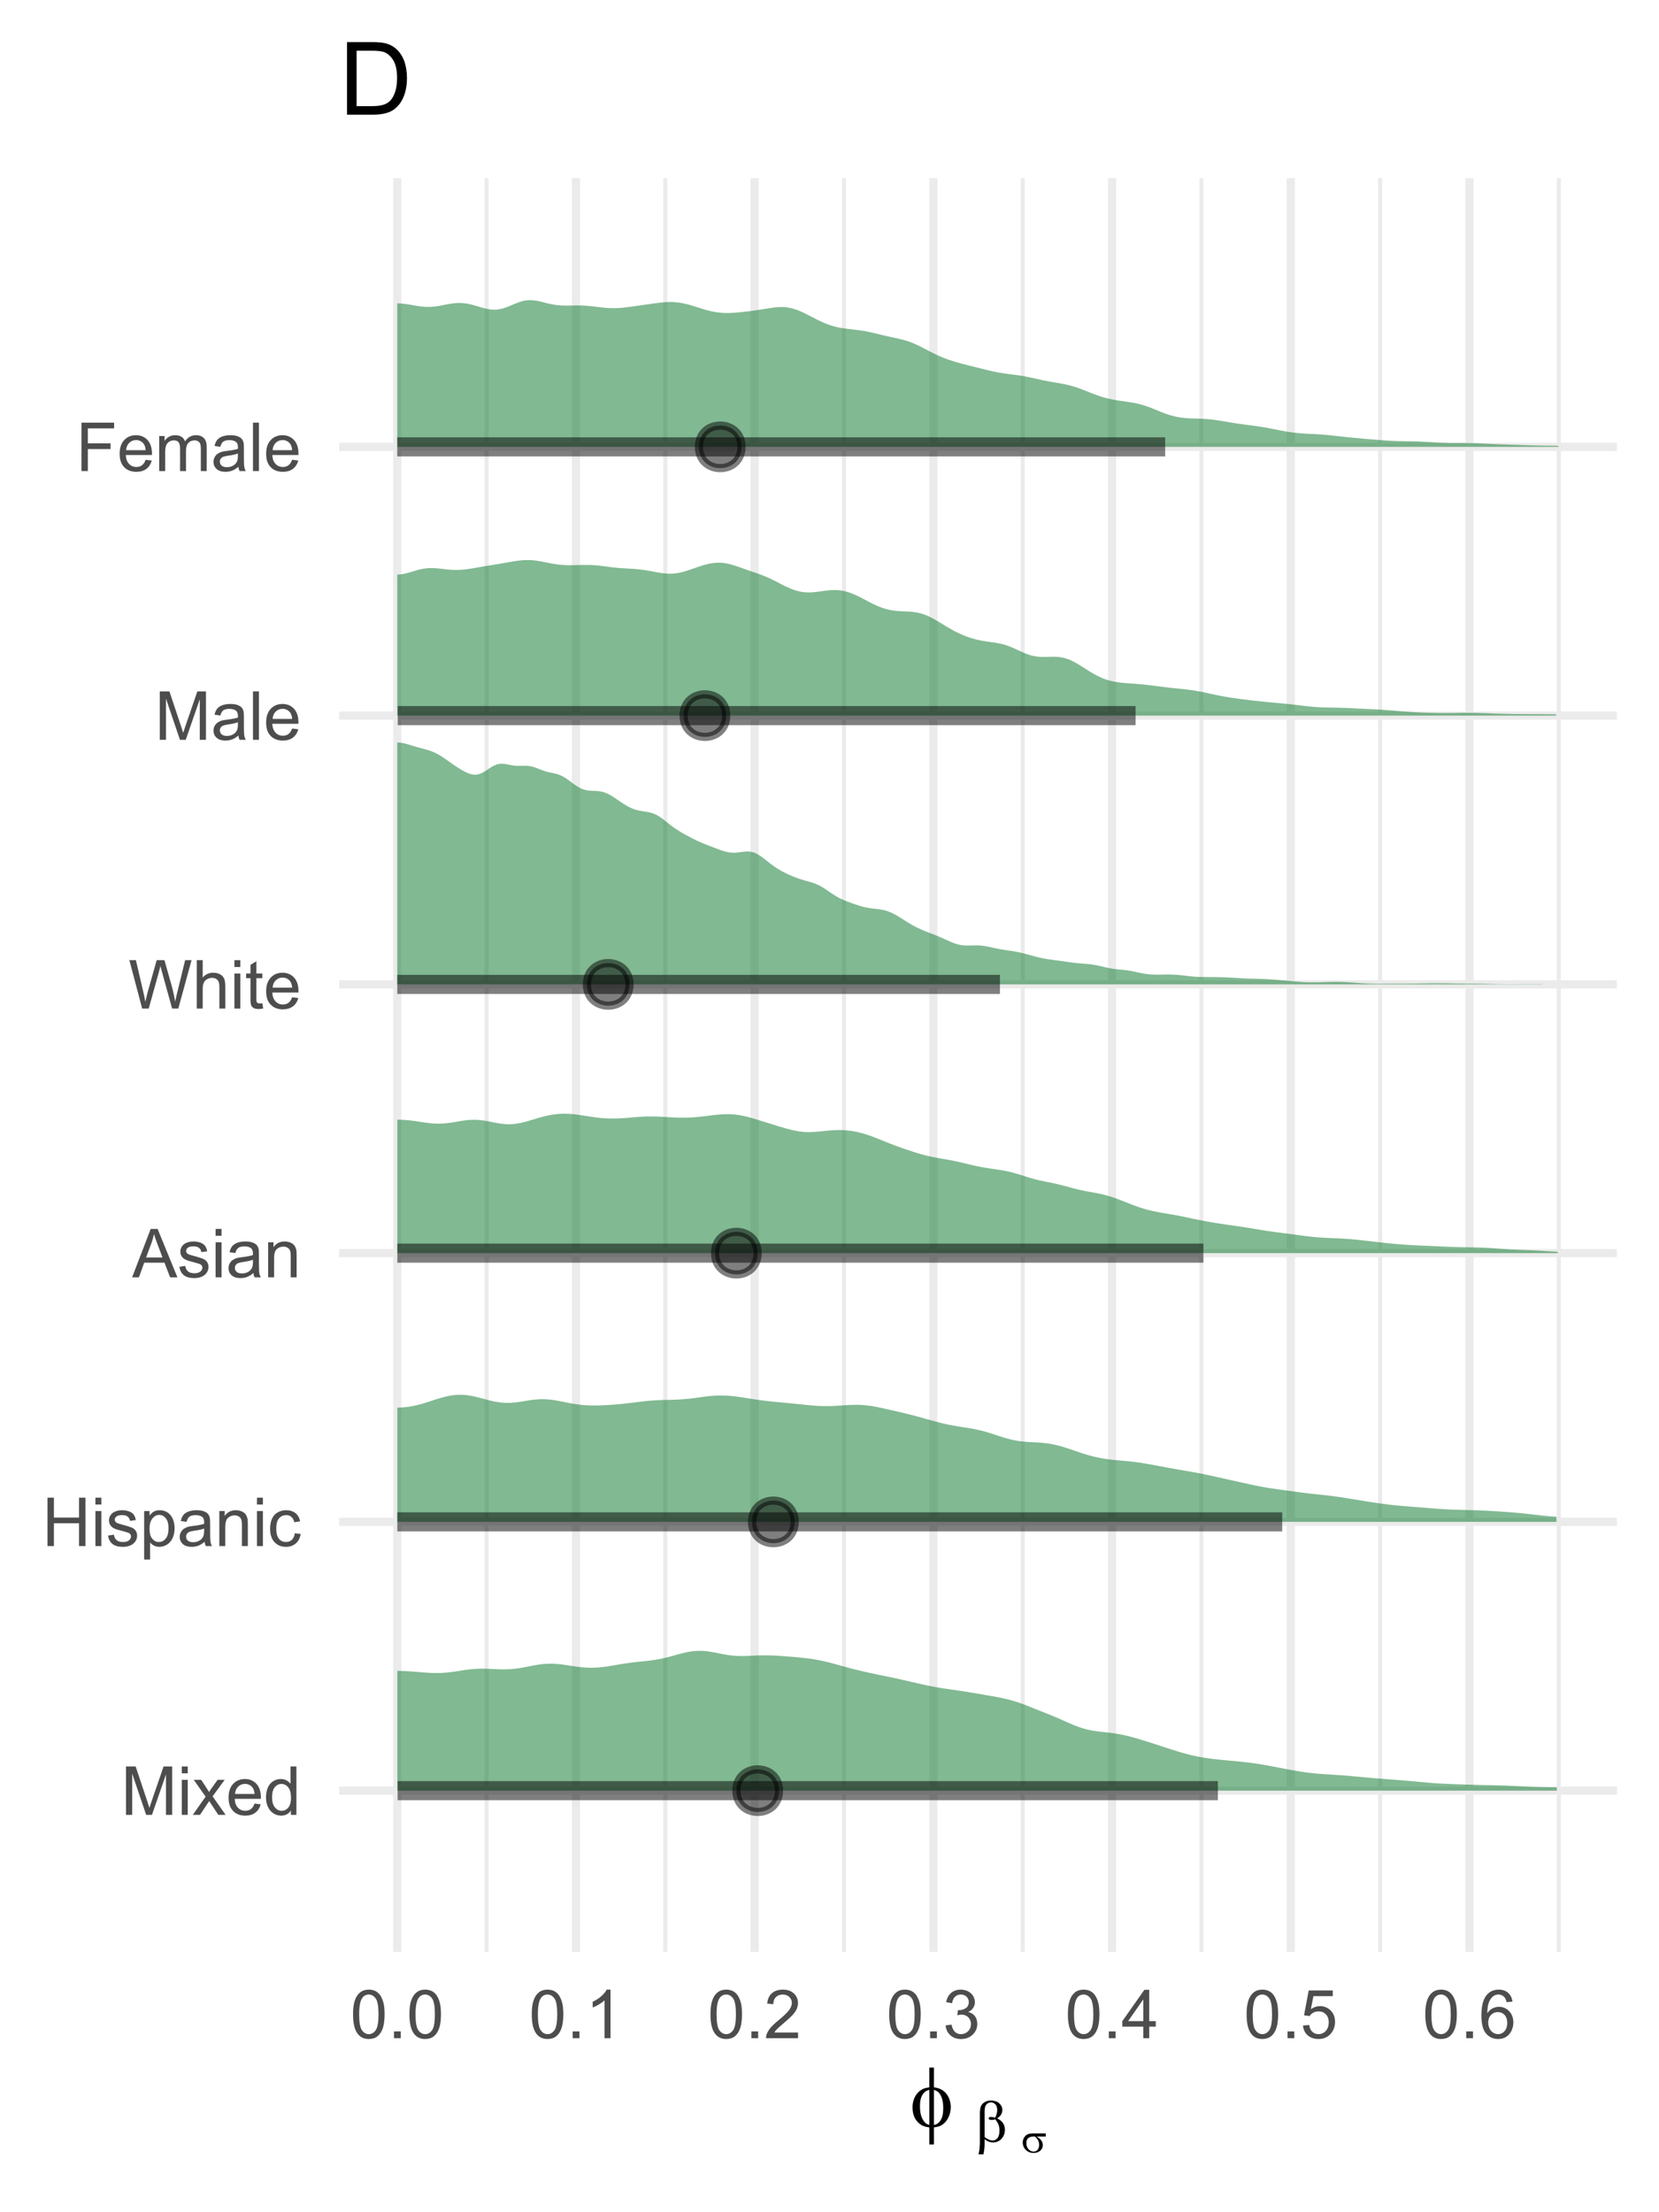 <?xml version="1.0" encoding="UTF-8"?>
<svg xmlns="http://www.w3.org/2000/svg" xmlns:xlink="http://www.w3.org/1999/xlink" width="216pt" height="288pt" viewBox="0 0 216 288" version="1.1">
<defs>
<g>
<symbol overflow="visible" id="glyph0-0">
<path style="stroke:none;" d="M 1.102 0 L 1.102 -5.5 L 5.5 -5.5 L 5.5 0 Z M 1.238 -0.137 L 5.363 -0.137 L 5.363 -5.363 L 1.238 -5.363 Z M 1.238 -0.137 "/>
</symbol>
<symbol overflow="visible" id="glyph0-1">
<path style="stroke:none;" d="M 0.652 0 L 0.652 -6.301 L 1.906 -6.301 L 3.398 -1.84 C 3.535 -1.422 3.633 -1.109 3.699 -0.906 C 3.77 -1.133 3.883 -1.469 4.035 -1.918 L 5.543 -6.301 L 6.664 -6.301 L 6.664 0 L 5.859 0 L 5.859 -5.273 L 4.031 0 L 3.277 0 L 1.457 -5.363 L 1.457 0 Z M 0.652 0 "/>
</symbol>
<symbol overflow="visible" id="glyph0-2">
<path style="stroke:none;" d="M 0.586 -5.41 L 0.586 -6.301 L 1.359 -6.301 L 1.359 -5.41 Z M 0.586 0 L 0.586 -4.562 L 1.359 -4.562 L 1.359 0 Z M 0.586 0 "/>
</symbol>
<symbol overflow="visible" id="glyph0-3">
<path style="stroke:none;" d="M 0.062 0 L 1.73 -2.371 L 0.188 -4.562 L 1.156 -4.562 L 1.855 -3.492 C 1.984 -3.289 2.09 -3.117 2.176 -2.98 C 2.297 -3.168 2.414 -3.336 2.523 -3.484 L 3.293 -4.562 L 4.215 -4.562 L 2.637 -2.414 L 4.336 0 L 3.387 0 L 2.449 -1.418 L 2.199 -1.801 L 1 0 Z M 0.062 0 "/>
</symbol>
<symbol overflow="visible" id="glyph0-4">
<path style="stroke:none;" d="M 3.703 -1.469 L 4.504 -1.371 C 4.375 -0.902 4.141 -0.539 3.801 -0.285 C 3.461 -0.027 3.027 0.098 2.496 0.102 C 1.828 0.098 1.297 -0.102 0.906 -0.512 C 0.512 -0.918 0.316 -1.496 0.32 -2.242 C 0.316 -3.008 0.516 -3.605 0.914 -4.031 C 1.309 -4.453 1.82 -4.664 2.453 -4.668 C 3.059 -4.664 3.555 -4.457 3.945 -4.043 C 4.328 -3.629 4.523 -3.043 4.527 -2.289 C 4.523 -2.242 4.523 -2.176 4.523 -2.086 L 1.121 -2.086 C 1.145 -1.582 1.289 -1.195 1.547 -0.93 C 1.801 -0.66 2.117 -0.527 2.5 -0.531 C 2.781 -0.527 3.023 -0.602 3.227 -0.754 C 3.426 -0.902 3.586 -1.141 3.703 -1.469 Z M 1.164 -2.719 L 3.711 -2.719 C 3.672 -3.102 3.578 -3.387 3.422 -3.582 C 3.172 -3.879 2.852 -4.031 2.461 -4.031 C 2.105 -4.031 1.805 -3.91 1.566 -3.672 C 1.32 -3.434 1.188 -3.117 1.164 -2.719 Z M 1.164 -2.719 "/>
</symbol>
<symbol overflow="visible" id="glyph0-5">
<path style="stroke:none;" d="M 3.539 0 L 3.539 -0.574 C 3.25 -0.125 2.824 0.098 2.266 0.102 C 1.898 0.098 1.562 0 1.262 -0.199 C 0.953 -0.398 0.719 -0.676 0.551 -1.039 C 0.383 -1.395 0.297 -1.809 0.301 -2.277 C 0.297 -2.73 0.375 -3.145 0.527 -3.516 C 0.68 -3.887 0.906 -4.172 1.211 -4.371 C 1.512 -4.566 1.852 -4.664 2.23 -4.668 C 2.5 -4.664 2.746 -4.605 2.965 -4.492 C 3.18 -4.375 3.352 -4.223 3.488 -4.039 L 3.488 -6.301 L 4.258 -6.301 L 4.258 0 Z M 1.094 -2.277 C 1.09 -1.691 1.215 -1.254 1.465 -0.965 C 1.711 -0.672 2 -0.527 2.336 -0.531 C 2.672 -0.527 2.961 -0.664 3.199 -0.945 C 3.434 -1.219 3.551 -1.641 3.555 -2.211 C 3.551 -2.832 3.43 -3.293 3.191 -3.586 C 2.949 -3.879 2.652 -4.023 2.305 -4.027 C 1.957 -4.023 1.672 -3.883 1.441 -3.605 C 1.207 -3.32 1.09 -2.879 1.094 -2.277 Z M 1.094 -2.277 "/>
</symbol>
<symbol overflow="visible" id="glyph0-6">
<path style="stroke:none;" d="M 0.703 0 L 0.703 -6.301 L 1.539 -6.301 L 1.539 -3.711 L 4.812 -3.711 L 4.812 -6.301 L 5.645 -6.301 L 5.645 0 L 4.812 0 L 4.812 -2.969 L 1.539 -2.969 L 1.539 0 Z M 0.703 0 "/>
</symbol>
<symbol overflow="visible" id="glyph0-7">
<path style="stroke:none;" d="M 0.27 -1.363 L 1.035 -1.484 C 1.078 -1.172 1.199 -0.938 1.395 -0.777 C 1.59 -0.609 1.863 -0.527 2.219 -0.531 C 2.57 -0.527 2.832 -0.602 3.008 -0.75 C 3.176 -0.895 3.262 -1.062 3.266 -1.258 C 3.262 -1.43 3.188 -1.566 3.039 -1.672 C 2.93 -1.734 2.664 -1.824 2.246 -1.934 C 1.676 -2.074 1.285 -2.195 1.066 -2.305 C 0.848 -2.406 0.68 -2.551 0.566 -2.738 C 0.453 -2.918 0.398 -3.125 0.398 -3.352 C 0.398 -3.555 0.445 -3.742 0.539 -3.914 C 0.633 -4.086 0.758 -4.23 0.918 -4.348 C 1.039 -4.434 1.203 -4.508 1.41 -4.574 C 1.617 -4.633 1.84 -4.664 2.078 -4.668 C 2.434 -4.664 2.75 -4.613 3.023 -4.512 C 3.293 -4.406 3.492 -4.266 3.621 -4.09 C 3.75 -3.914 3.84 -3.68 3.891 -3.387 L 3.133 -3.281 C 3.098 -3.516 2.996 -3.699 2.832 -3.832 C 2.664 -3.965 2.434 -4.031 2.137 -4.031 C 1.777 -4.031 1.523 -3.973 1.375 -3.855 C 1.223 -3.738 1.148 -3.598 1.148 -3.441 C 1.148 -3.34 1.18 -3.25 1.242 -3.172 C 1.305 -3.086 1.402 -3.02 1.539 -2.965 C 1.613 -2.934 1.84 -2.867 2.223 -2.766 C 2.766 -2.617 3.148 -2.496 3.367 -2.406 C 3.582 -2.312 3.75 -2.176 3.875 -2 C 3.996 -1.82 4.059 -1.602 4.062 -1.34 C 4.059 -1.078 3.984 -0.836 3.836 -0.609 C 3.684 -0.383 3.465 -0.207 3.184 -0.082 C 2.895 0.039 2.574 0.098 2.223 0.102 C 1.625 0.098 1.172 -0.02 0.863 -0.266 C 0.551 -0.508 0.355 -0.875 0.27 -1.363 Z M 0.27 -1.363 "/>
</symbol>
<symbol overflow="visible" id="glyph0-8">
<path style="stroke:none;" d="M 0.578 1.75 L 0.578 -4.562 L 1.285 -4.562 L 1.285 -3.969 C 1.449 -4.199 1.637 -4.375 1.848 -4.492 C 2.051 -4.605 2.305 -4.664 2.609 -4.668 C 2.992 -4.664 3.336 -4.562 3.637 -4.367 C 3.934 -4.164 4.16 -3.883 4.312 -3.516 C 4.465 -3.148 4.539 -2.746 4.543 -2.316 C 4.539 -1.848 4.457 -1.43 4.289 -1.055 C 4.121 -0.68 3.875 -0.391 3.559 -0.195 C 3.238 0.004 2.902 0.098 2.551 0.102 C 2.289 0.098 2.059 0.047 1.855 -0.059 C 1.648 -0.168 1.48 -0.305 1.352 -0.473 L 1.352 1.75 Z M 1.281 -2.258 C 1.277 -1.664 1.395 -1.23 1.637 -0.953 C 1.871 -0.668 2.16 -0.527 2.5 -0.531 C 2.84 -0.527 3.133 -0.672 3.383 -0.969 C 3.625 -1.258 3.75 -1.711 3.75 -2.32 C 3.75 -2.898 3.629 -3.332 3.391 -3.625 C 3.152 -3.914 2.867 -4.059 2.535 -4.062 C 2.203 -4.059 1.91 -3.906 1.66 -3.598 C 1.402 -3.289 1.277 -2.84 1.281 -2.258 Z M 1.281 -2.258 "/>
</symbol>
<symbol overflow="visible" id="glyph0-9">
<path style="stroke:none;" d="M 3.559 -0.562 C 3.27 -0.32 2.996 -0.148 2.73 -0.047 C 2.465 0.051 2.18 0.098 1.879 0.102 C 1.375 0.098 0.988 -0.02 0.719 -0.266 C 0.449 -0.508 0.316 -0.82 0.316 -1.203 C 0.316 -1.422 0.367 -1.629 0.469 -1.816 C 0.57 -2 0.703 -2.148 0.871 -2.262 C 1.031 -2.371 1.215 -2.453 1.426 -2.516 C 1.574 -2.551 1.805 -2.59 2.113 -2.629 C 2.734 -2.703 3.195 -2.793 3.492 -2.895 C 3.492 -3 3.492 -3.066 3.496 -3.098 C 3.492 -3.41 3.418 -3.633 3.277 -3.766 C 3.074 -3.938 2.781 -4.023 2.398 -4.027 C 2.031 -4.023 1.762 -3.961 1.59 -3.836 C 1.414 -3.707 1.289 -3.48 1.207 -3.16 L 0.453 -3.262 C 0.516 -3.582 0.629 -3.844 0.789 -4.043 C 0.945 -4.242 1.172 -4.395 1.473 -4.504 C 1.77 -4.609 2.117 -4.664 2.508 -4.668 C 2.898 -4.664 3.215 -4.617 3.457 -4.527 C 3.699 -4.434 3.879 -4.32 3.996 -4.184 C 4.109 -4.043 4.188 -3.867 4.238 -3.656 C 4.258 -3.523 4.27 -3.285 4.273 -2.945 L 4.273 -1.914 C 4.27 -1.191 4.289 -0.734 4.324 -0.547 C 4.355 -0.352 4.418 -0.172 4.52 0 L 3.711 0 C 3.629 -0.16 3.578 -0.348 3.559 -0.562 Z M 3.492 -2.289 C 3.211 -2.172 2.789 -2.074 2.23 -2 C 1.91 -1.949 1.684 -1.898 1.555 -1.844 C 1.422 -1.785 1.32 -1.699 1.25 -1.59 C 1.176 -1.477 1.141 -1.355 1.145 -1.227 C 1.141 -1.016 1.219 -0.844 1.379 -0.707 C 1.531 -0.57 1.762 -0.504 2.062 -0.504 C 2.359 -0.504 2.621 -0.566 2.855 -0.699 C 3.086 -0.824 3.258 -1.004 3.367 -1.234 C 3.449 -1.406 3.492 -1.664 3.492 -2.008 Z M 3.492 -2.289 "/>
</symbol>
<symbol overflow="visible" id="glyph0-10">
<path style="stroke:none;" d="M 0.578 0 L 0.578 -4.562 L 1.277 -4.562 L 1.277 -3.914 C 1.609 -4.414 2.09 -4.664 2.727 -4.668 C 3 -4.664 3.254 -4.613 3.484 -4.52 C 3.715 -4.418 3.887 -4.289 4.004 -4.129 C 4.113 -3.969 4.195 -3.777 4.246 -3.559 C 4.273 -3.41 4.289 -3.16 4.289 -2.805 L 4.289 0 L 3.516 0 L 3.516 -2.777 C 3.516 -3.09 3.484 -3.324 3.426 -3.484 C 3.363 -3.637 3.258 -3.762 3.105 -3.855 C 2.949 -3.949 2.77 -3.996 2.566 -3.996 C 2.234 -3.996 1.949 -3.891 1.711 -3.68 C 1.469 -3.469 1.348 -3.07 1.352 -2.492 L 1.352 0 Z M 0.578 0 "/>
</symbol>
<symbol overflow="visible" id="glyph0-11">
<path style="stroke:none;" d="M 3.559 -1.672 L 4.32 -1.574 C 4.234 -1.047 4.023 -0.637 3.68 -0.34 C 3.336 -0.047 2.914 0.098 2.418 0.102 C 1.793 0.098 1.293 -0.102 0.914 -0.508 C 0.531 -0.914 0.34 -1.5 0.344 -2.266 C 0.34 -2.754 0.422 -3.184 0.586 -3.559 C 0.75 -3.926 0.996 -4.203 1.332 -4.391 C 1.664 -4.57 2.027 -4.664 2.422 -4.668 C 2.914 -4.664 3.32 -4.539 3.641 -4.289 C 3.953 -4.039 4.156 -3.684 4.246 -3.223 L 3.492 -3.105 C 3.422 -3.41 3.293 -3.641 3.113 -3.797 C 2.926 -3.953 2.707 -4.031 2.453 -4.031 C 2.062 -4.031 1.746 -3.891 1.504 -3.609 C 1.258 -3.328 1.137 -2.887 1.141 -2.285 C 1.137 -1.672 1.254 -1.227 1.492 -0.949 C 1.723 -0.668 2.027 -0.527 2.41 -0.531 C 2.711 -0.527 2.965 -0.621 3.172 -0.809 C 3.371 -0.996 3.5 -1.281 3.559 -1.672 Z M 3.559 -1.672 "/>
</symbol>
<symbol overflow="visible" id="glyph0-12">
<path style="stroke:none;" d="M -0.012 0 L 2.406 -6.301 L 3.305 -6.301 L 5.883 0 L 4.934 0 L 4.199 -1.906 L 1.562 -1.906 L 0.871 0 Z M 1.805 -2.586 L 3.941 -2.586 L 3.281 -4.332 C 3.078 -4.855 2.93 -5.293 2.836 -5.637 C 2.754 -5.23 2.641 -4.828 2.496 -4.434 Z M 1.805 -2.586 "/>
</symbol>
<symbol overflow="visible" id="glyph0-13">
<path style="stroke:none;" d="M 1.777 0 L 0.109 -6.301 L 0.961 -6.301 L 1.922 -2.172 C 2.023 -1.734 2.109 -1.305 2.188 -0.883 C 2.344 -1.551 2.438 -1.938 2.469 -2.047 L 3.668 -6.301 L 4.676 -6.301 L 5.578 -3.109 C 5.805 -2.316 5.965 -1.574 6.066 -0.883 C 6.145 -1.277 6.25 -1.734 6.383 -2.25 L 7.371 -6.301 L 8.207 -6.301 L 6.48 0 L 5.676 0 L 4.348 -4.801 C 4.234 -5.199 4.168 -5.445 4.152 -5.539 C 4.082 -5.246 4.02 -5 3.965 -4.801 L 2.629 0 Z M 1.777 0 "/>
</symbol>
<symbol overflow="visible" id="glyph0-14">
<path style="stroke:none;" d="M 0.578 0 L 0.578 -6.301 L 1.352 -6.301 L 1.352 -4.039 C 1.711 -4.453 2.168 -4.664 2.719 -4.668 C 3.055 -4.664 3.348 -4.598 3.602 -4.465 C 3.848 -4.332 4.027 -4.148 4.137 -3.914 C 4.242 -3.68 4.293 -3.336 4.297 -2.891 L 4.297 0 L 3.523 0 L 3.523 -2.891 C 3.52 -3.273 3.438 -3.555 3.27 -3.734 C 3.102 -3.906 2.863 -3.996 2.562 -4 C 2.328 -3.996 2.113 -3.938 1.914 -3.82 C 1.711 -3.703 1.566 -3.543 1.48 -3.34 C 1.391 -3.137 1.348 -2.855 1.352 -2.496 L 1.352 0 Z M 0.578 0 "/>
</symbol>
<symbol overflow="visible" id="glyph0-15">
<path style="stroke:none;" d="M 2.27 -0.691 L 2.379 -0.008 C 2.16 0.039 1.965 0.059 1.797 0.059 C 1.512 0.059 1.293 0.016 1.141 -0.074 C 0.984 -0.16 0.875 -0.277 0.816 -0.422 C 0.75 -0.566 0.719 -0.871 0.723 -1.336 L 0.723 -3.961 L 0.156 -3.961 L 0.156 -4.562 L 0.723 -4.562 L 0.723 -5.695 L 1.492 -6.156 L 1.492 -4.562 L 2.27 -4.562 L 2.27 -3.961 L 1.492 -3.961 L 1.492 -1.293 C 1.488 -1.07 1.5 -0.93 1.531 -0.867 C 1.555 -0.805 1.602 -0.754 1.664 -0.715 C 1.727 -0.676 1.812 -0.656 1.93 -0.66 C 2.012 -0.656 2.125 -0.668 2.27 -0.691 Z M 2.27 -0.691 "/>
</symbol>
<symbol overflow="visible" id="glyph0-16">
<path style="stroke:none;" d="M 0.562 0 L 0.562 -6.301 L 1.336 -6.301 L 1.336 0 Z M 0.562 0 "/>
</symbol>
<symbol overflow="visible" id="glyph0-17">
<path style="stroke:none;" d="M 0.723 0 L 0.723 -6.301 L 4.973 -6.301 L 4.973 -5.555 L 1.555 -5.555 L 1.555 -3.605 L 4.512 -3.605 L 4.512 -2.863 L 1.555 -2.863 L 1.555 0 Z M 0.723 0 "/>
</symbol>
<symbol overflow="visible" id="glyph0-18">
<path style="stroke:none;" d="M 0.578 0 L 0.578 -4.562 L 1.273 -4.562 L 1.273 -3.922 C 1.414 -4.141 1.605 -4.32 1.844 -4.461 C 2.078 -4.594 2.348 -4.664 2.656 -4.668 C 2.992 -4.664 3.27 -4.594 3.488 -4.457 C 3.699 -4.312 3.852 -4.117 3.945 -3.867 C 4.301 -4.398 4.773 -4.664 5.355 -4.668 C 5.805 -4.664 6.148 -4.539 6.395 -4.289 C 6.637 -4.039 6.762 -3.652 6.762 -3.133 L 6.762 0 L 5.996 0 L 5.996 -2.875 C 5.992 -3.184 5.969 -3.406 5.918 -3.543 C 5.867 -3.676 5.773 -3.785 5.645 -3.871 C 5.512 -3.953 5.359 -3.996 5.184 -3.996 C 4.859 -3.996 4.594 -3.887 4.383 -3.676 C 4.172 -3.457 4.066 -3.117 4.066 -2.652 L 4.066 0 L 3.293 0 L 3.293 -2.965 C 3.293 -3.309 3.227 -3.566 3.102 -3.738 C 2.973 -3.91 2.77 -3.996 2.484 -3.996 C 2.266 -3.996 2.062 -3.938 1.879 -3.824 C 1.691 -3.707 1.559 -3.539 1.477 -3.32 C 1.391 -3.098 1.348 -2.781 1.352 -2.367 L 1.352 0 Z M 0.578 0 "/>
</symbol>
<symbol overflow="visible" id="glyph0-19">
<path style="stroke:none;" d="M 0.367 -3.105 C 0.363 -3.848 0.438 -4.445 0.594 -4.902 C 0.742 -5.355 0.973 -5.707 1.277 -5.953 C 1.578 -6.199 1.957 -6.32 2.418 -6.324 C 2.754 -6.32 3.051 -6.254 3.309 -6.121 C 3.562 -5.984 3.773 -5.789 3.938 -5.531 C 4.102 -5.273 4.23 -4.961 4.328 -4.594 C 4.422 -4.227 4.469 -3.73 4.473 -3.105 C 4.469 -2.367 4.395 -1.77 4.242 -1.316 C 4.09 -0.859 3.863 -0.508 3.562 -0.262 C 3.258 -0.016 2.875 0.105 2.418 0.109 C 1.809 0.105 1.332 -0.109 0.988 -0.547 C 0.57 -1.066 0.363 -1.922 0.367 -3.105 Z M 1.16 -3.105 C 1.16 -2.07 1.281 -1.379 1.523 -1.039 C 1.766 -0.695 2.062 -0.527 2.418 -0.527 C 2.773 -0.527 3.074 -0.699 3.316 -1.043 C 3.559 -1.387 3.68 -2.074 3.68 -3.105 C 3.68 -4.145 3.559 -4.832 3.316 -5.172 C 3.074 -5.512 2.77 -5.684 2.41 -5.684 C 2.051 -5.684 1.77 -5.531 1.559 -5.234 C 1.293 -4.844 1.16 -4.137 1.16 -3.105 Z M 1.16 -3.105 "/>
</symbol>
<symbol overflow="visible" id="glyph0-20">
<path style="stroke:none;" d="M 0.801 0 L 0.801 -0.883 L 1.68 -0.883 L 1.68 0 Z M 0.801 0 "/>
</symbol>
<symbol overflow="visible" id="glyph0-21">
<path style="stroke:none;" d="M 3.277 0 L 2.504 0 L 2.504 -4.93 C 2.316 -4.75 2.074 -4.574 1.773 -4.395 C 1.469 -4.215 1.195 -4.082 0.957 -3.996 L 0.957 -4.742 C 1.387 -4.941 1.766 -5.188 2.09 -5.48 C 2.414 -5.77 2.645 -6.051 2.781 -6.324 L 3.277 -6.324 Z M 3.277 0 "/>
</symbol>
<symbol overflow="visible" id="glyph0-22">
<path style="stroke:none;" d="M 4.43 -0.742 L 4.43 0 L 0.266 0 C 0.258 -0.188 0.289 -0.367 0.355 -0.539 C 0.461 -0.82 0.629 -1.098 0.863 -1.375 C 1.094 -1.648 1.434 -1.965 1.879 -2.328 C 2.562 -2.887 3.023 -3.332 3.266 -3.664 C 3.5 -3.988 3.621 -4.301 3.625 -4.594 C 3.621 -4.898 3.512 -5.156 3.297 -5.367 C 3.074 -5.578 2.789 -5.684 2.441 -5.684 C 2.066 -5.684 1.77 -5.57 1.547 -5.348 C 1.32 -5.125 1.207 -4.816 1.207 -4.422 L 0.414 -4.504 C 0.465 -5.094 0.668 -5.543 1.027 -5.855 C 1.379 -6.164 1.855 -6.32 2.457 -6.324 C 3.059 -6.32 3.539 -6.152 3.891 -5.82 C 4.242 -5.484 4.418 -5.07 4.422 -4.578 C 4.418 -4.32 4.367 -4.074 4.266 -3.832 C 4.164 -3.59 3.992 -3.332 3.754 -3.062 C 3.512 -2.793 3.113 -2.426 2.562 -1.957 C 2.094 -1.566 1.797 -1.301 1.664 -1.16 C 1.531 -1.02 1.422 -0.879 1.34 -0.742 Z M 4.43 -0.742 "/>
</symbol>
<symbol overflow="visible" id="glyph0-23">
<path style="stroke:none;" d="M 0.371 -1.664 L 1.145 -1.766 C 1.23 -1.324 1.383 -1.008 1.598 -0.816 C 1.809 -0.621 2.066 -0.527 2.375 -0.527 C 2.734 -0.527 3.043 -0.652 3.297 -0.906 C 3.547 -1.156 3.672 -1.469 3.676 -1.844 C 3.672 -2.195 3.555 -2.488 3.324 -2.719 C 3.09 -2.949 2.797 -3.062 2.441 -3.066 C 2.293 -3.062 2.109 -3.035 1.895 -2.98 L 1.98 -3.66 C 2.031 -3.652 2.07 -3.648 2.105 -3.652 C 2.434 -3.648 2.73 -3.734 2.996 -3.91 C 3.254 -4.078 3.387 -4.344 3.391 -4.703 C 3.387 -4.984 3.289 -5.219 3.102 -5.406 C 2.906 -5.59 2.66 -5.684 2.359 -5.688 C 2.055 -5.684 1.805 -5.59 1.605 -5.402 C 1.402 -5.215 1.273 -4.93 1.219 -4.555 L 0.445 -4.691 C 0.539 -5.207 0.754 -5.609 1.09 -5.895 C 1.426 -6.18 1.844 -6.32 2.344 -6.324 C 2.688 -6.32 3.004 -6.246 3.293 -6.102 C 3.582 -5.953 3.801 -5.754 3.953 -5.5 C 4.105 -5.242 4.184 -4.973 4.184 -4.688 C 4.184 -4.414 4.109 -4.164 3.965 -3.945 C 3.816 -3.719 3.602 -3.543 3.316 -3.41 C 3.688 -3.324 3.977 -3.145 4.184 -2.875 C 4.391 -2.602 4.492 -2.262 4.496 -1.859 C 4.492 -1.305 4.293 -0.84 3.895 -0.461 C 3.492 -0.078 2.984 0.109 2.371 0.113 C 1.816 0.109 1.355 -0.051 0.992 -0.379 C 0.625 -0.707 0.418 -1.137 0.371 -1.664 Z M 0.371 -1.664 "/>
</symbol>
<symbol overflow="visible" id="glyph0-24">
<path style="stroke:none;" d="M 2.844 0 L 2.844 -1.508 L 0.113 -1.508 L 0.113 -2.219 L 2.988 -6.301 L 3.617 -6.301 L 3.617 -2.219 L 4.469 -2.219 L 4.469 -1.508 L 3.617 -1.508 L 3.617 0 Z M 2.844 -2.219 L 2.844 -5.059 L 0.871 -2.219 Z M 2.844 -2.219 "/>
</symbol>
<symbol overflow="visible" id="glyph0-25">
<path style="stroke:none;" d="M 0.367 -1.648 L 1.176 -1.719 C 1.234 -1.32 1.375 -1.023 1.594 -0.824 C 1.812 -0.625 2.078 -0.527 2.391 -0.527 C 2.762 -0.527 3.074 -0.668 3.336 -0.949 C 3.59 -1.23 3.719 -1.602 3.723 -2.066 C 3.719 -2.504 3.594 -2.852 3.348 -3.109 C 3.098 -3.363 2.773 -3.492 2.375 -3.492 C 2.125 -3.492 1.902 -3.434 1.703 -3.32 C 1.5 -3.207 1.344 -3.062 1.23 -2.883 L 0.504 -2.977 L 1.113 -6.215 L 4.246 -6.215 L 4.246 -5.473 L 1.73 -5.473 L 1.391 -3.781 C 1.766 -4.039 2.164 -4.172 2.582 -4.176 C 3.129 -4.172 3.594 -3.98 3.973 -3.605 C 4.352 -3.223 4.539 -2.734 4.543 -2.137 C 4.539 -1.562 4.375 -1.07 4.043 -0.656 C 3.637 -0.148 3.086 0.105 2.391 0.109 C 1.816 0.105 1.348 -0.051 0.984 -0.371 C 0.621 -0.691 0.414 -1.117 0.367 -1.648 Z M 0.367 -1.648 "/>
</symbol>
<symbol overflow="visible" id="glyph0-26">
<path style="stroke:none;" d="M 4.379 -4.758 L 3.609 -4.695 C 3.539 -4.996 3.441 -5.219 3.316 -5.359 C 3.105 -5.574 2.848 -5.684 2.543 -5.688 C 2.297 -5.684 2.078 -5.617 1.895 -5.484 C 1.648 -5.305 1.457 -5.043 1.32 -4.703 C 1.176 -4.363 1.105 -3.879 1.102 -3.25 C 1.285 -3.531 1.512 -3.742 1.781 -3.879 C 2.051 -4.016 2.332 -4.082 2.629 -4.086 C 3.141 -4.082 3.578 -3.895 3.945 -3.516 C 4.305 -3.137 4.488 -2.645 4.492 -2.047 C 4.488 -1.648 4.402 -1.281 4.234 -0.941 C 4.062 -0.602 3.828 -0.34 3.531 -0.16 C 3.23 0.02 2.895 0.105 2.52 0.109 C 1.871 0.105 1.344 -0.129 0.941 -0.602 C 0.531 -1.074 0.328 -1.855 0.332 -2.949 C 0.328 -4.16 0.551 -5.047 1.004 -5.602 C 1.395 -6.082 1.926 -6.32 2.59 -6.324 C 3.086 -6.32 3.492 -6.184 3.809 -5.906 C 4.125 -5.629 4.312 -5.246 4.379 -4.758 Z M 1.219 -2.039 C 1.219 -1.773 1.273 -1.516 1.387 -1.273 C 1.5 -1.027 1.66 -0.844 1.863 -0.719 C 2.066 -0.59 2.277 -0.527 2.504 -0.527 C 2.828 -0.527 3.109 -0.656 3.348 -0.922 C 3.578 -1.184 3.695 -1.543 3.699 -2 C 3.695 -2.43 3.582 -2.773 3.352 -3.027 C 3.117 -3.273 2.824 -3.398 2.477 -3.402 C 2.121 -3.398 1.824 -3.273 1.582 -3.027 C 1.34 -2.773 1.219 -2.445 1.219 -2.039 Z M 1.219 -2.039 "/>
</symbol>
<symbol overflow="visible" id="glyph1-0">
<path style="stroke:none;" d="M 0.555 0 L 0.555 -6.875 L 6.055 -6.875 L 6.055 0 Z M 0.727 -0.172 L 5.883 -0.172 L 5.883 -6.703 L 0.727 -6.703 Z M 0.727 -0.172 "/>
</symbol>
<symbol overflow="visible" id="glyph1-1">
<path style="stroke:none;" d="M 3.168 -5.066 C 3.879 -4.984 4.422 -4.703 4.797 -4.219 C 5.168 -3.734 5.355 -3.156 5.359 -2.488 C 5.355 -2.176 5.312 -1.875 5.227 -1.59 C 5.137 -1.301 5.02 -1.051 4.875 -0.836 C 4.727 -0.617 4.562 -0.438 4.387 -0.297 C 4.207 -0.152 4.012 -0.047 3.797 0.027 C 3.645 0.074 3.434 0.113 3.168 0.148 L 3.168 2.375 L 2.566 2.375 L 2.566 0.148 C 2.027 0.094 1.59 -0.07 1.258 -0.359 C 0.672 -0.852 0.379 -1.547 0.383 -2.438 C 0.379 -2.789 0.426 -3.102 0.516 -3.383 C 0.602 -3.66 0.719 -3.906 0.875 -4.121 C 1.023 -4.328 1.191 -4.5 1.375 -4.637 C 1.555 -4.77 1.746 -4.871 1.953 -4.941 C 2.098 -4.988 2.305 -5.031 2.566 -5.066 L 2.566 -7.637 L 3.168 -7.637 Z M 2.566 -4.738 C 2.328 -4.68 2.145 -4.602 2.023 -4.5 C 1.816 -4.336 1.652 -4.105 1.531 -3.809 C 1.406 -3.512 1.348 -3.105 1.348 -2.594 C 1.348 -2.027 1.418 -1.562 1.562 -1.203 C 1.707 -0.84 1.887 -0.57 2.105 -0.391 C 2.203 -0.301 2.359 -0.227 2.566 -0.168 Z M 3.168 -0.168 C 3.383 -0.215 3.555 -0.285 3.68 -0.383 C 3.898 -0.551 4.07 -0.789 4.195 -1.094 C 4.316 -1.395 4.375 -1.82 4.379 -2.367 C 4.375 -2.867 4.32 -3.289 4.211 -3.633 C 4.098 -3.977 3.945 -4.242 3.75 -4.43 C 3.617 -4.551 3.422 -4.652 3.168 -4.738 Z M 3.168 -0.168 "/>
</symbol>
<symbol overflow="visible" id="glyph2-0">
<path style="stroke:none;" d="M 0.387 0 L 0.387 -4.812 L 4.238 -4.812 L 4.238 0 Z M 0.508 -0.121 L 4.117 -0.121 L 4.117 -4.691 L 0.508 -4.691 Z M 0.508 -0.121 "/>
</symbol>
<symbol overflow="visible" id="glyph2-1">
<path style="stroke:none;" d=""/>
</symbol>
<symbol overflow="visible" id="glyph2-2">
<path style="stroke:none;" d="M 1.242 -0.293 L 1.242 0.344 C 1.242 0.746 1.191 1.184 1.09 1.66 L 0.453 1.66 C 0.516 1.348 0.559 1.137 0.574 1.027 C 0.605 0.672 0.621 0.414 0.625 0.254 L 0.625 -3.586 C 0.621 -4.035 0.664 -4.367 0.758 -4.586 C 0.844 -4.801 1.004 -4.98 1.238 -5.129 C 1.465 -5.27 1.742 -5.344 2.07 -5.348 C 2.516 -5.344 2.875 -5.223 3.148 -4.984 C 3.414 -4.742 3.551 -4.457 3.551 -4.129 C 3.551 -3.914 3.496 -3.711 3.387 -3.52 C 3.277 -3.328 3.105 -3.164 2.879 -3.023 C 3.547 -2.703 3.883 -2.203 3.887 -1.527 C 3.883 -1.223 3.812 -0.941 3.676 -0.684 C 3.531 -0.422 3.34 -0.223 3.098 -0.086 C 2.852 0.051 2.598 0.117 2.34 0.117 C 2.168 0.117 2.004 0.086 1.84 0.031 C 1.676 -0.027 1.477 -0.133 1.242 -0.293 Z M 1.242 -0.59 C 1.484 -0.418 1.695 -0.297 1.875 -0.223 C 2.008 -0.168 2.141 -0.141 2.281 -0.141 C 2.531 -0.141 2.746 -0.242 2.918 -0.453 C 3.09 -0.656 3.176 -0.988 3.176 -1.449 C 3.176 -1.73 3.133 -1.98 3.055 -2.195 C 2.969 -2.41 2.828 -2.645 2.625 -2.902 C 2.449 -2.84 2.297 -2.812 2.176 -2.816 C 2.023 -2.812 1.918 -2.836 1.859 -2.883 C 1.793 -2.93 1.762 -2.977 1.766 -3.031 C 1.762 -3.074 1.785 -3.117 1.836 -3.156 C 1.883 -3.191 1.961 -3.211 2.066 -3.215 C 2.188 -3.211 2.375 -3.18 2.625 -3.117 C 2.797 -3.465 2.883 -3.793 2.887 -4.105 C 2.883 -4.418 2.805 -4.66 2.652 -4.836 C 2.496 -5.008 2.305 -5.098 2.074 -5.098 C 1.785 -5.098 1.559 -4.973 1.398 -4.73 C 1.293 -4.562 1.242 -4.301 1.242 -3.945 Z M 1.242 -0.59 "/>
</symbol>
<symbol overflow="visible" id="glyph3-0">
<path style="stroke:none;" d="M 0.277 0 L 0.277 -3.438 L 3.027 -3.438 L 3.027 0 Z M 0.363 -0.086 L 2.941 -0.086 L 2.941 -3.352 L 0.363 -3.352 Z M 0.363 -0.086 "/>
</symbol>
<symbol overflow="visible" id="glyph3-1">
<path style="stroke:none;" d=""/>
</symbol>
<symbol overflow="visible" id="glyph3-2">
<path style="stroke:none;" d="M 3.207 -2.055 L 2.004 -2.055 C 2.273 -1.902 2.477 -1.734 2.617 -1.555 C 2.754 -1.367 2.824 -1.156 2.828 -0.922 C 2.824 -0.641 2.711 -0.406 2.492 -0.211 C 2.266 -0.016 1.969 0.082 1.602 0.082 C 1.207 0.082 0.879 -0.051 0.613 -0.316 C 0.344 -0.582 0.211 -0.902 0.211 -1.285 C 0.211 -1.508 0.266 -1.715 0.379 -1.902 C 0.488 -2.086 0.629 -2.227 0.805 -2.32 C 0.977 -2.414 1.242 -2.461 1.602 -2.461 L 3.207 -2.461 Z M 1.801 -2.055 C 1.723 -2.055 1.668 -2.055 1.629 -2.059 C 1.309 -2.055 1.07 -1.984 0.914 -1.844 C 0.758 -1.699 0.68 -1.496 0.684 -1.234 C 0.68 -0.891 0.773 -0.617 0.961 -0.41 C 1.145 -0.199 1.363 -0.094 1.617 -0.098 C 1.828 -0.094 2 -0.168 2.137 -0.324 C 2.273 -0.473 2.344 -0.691 2.344 -0.98 C 2.344 -1.387 2.16 -1.746 1.801 -2.055 Z M 1.801 -2.055 "/>
</symbol>
<symbol overflow="visible" id="glyph4-0">
<path style="stroke:none;" d="M 1.648 0 L 1.648 -8.25 L 8.25 -8.25 L 8.25 0 Z M 1.855 -0.207 L 8.043 -0.207 L 8.043 -8.043 L 1.855 -8.043 Z M 1.855 -0.207 "/>
</symbol>
<symbol overflow="visible" id="glyph4-1">
<path style="stroke:none;" d="M 1.02 0 L 1.02 -9.449 L 4.273 -9.449 C 5.004 -9.445 5.566 -9.398 5.957 -9.312 C 6.492 -9.184 6.953 -8.961 7.34 -8.637 C 7.836 -8.215 8.207 -7.676 8.457 -7.02 C 8.699 -6.363 8.824 -5.613 8.828 -4.777 C 8.824 -4.055 8.742 -3.418 8.578 -2.867 C 8.41 -2.309 8.195 -1.852 7.934 -1.492 C 7.668 -1.129 7.379 -0.844 7.07 -0.633 C 6.758 -0.422 6.383 -0.262 5.945 -0.16 C 5.504 -0.051 5 0 4.43 0 Z M 2.27 -1.113 L 4.285 -1.113 C 4.902 -1.113 5.391 -1.172 5.75 -1.289 C 6.102 -1.406 6.387 -1.566 6.602 -1.777 C 6.895 -2.07 7.125 -2.469 7.289 -2.973 C 7.453 -3.473 7.535 -4.082 7.539 -4.797 C 7.535 -5.781 7.371 -6.539 7.051 -7.074 C 6.723 -7.602 6.332 -7.957 5.871 -8.141 C 5.535 -8.266 4.996 -8.332 4.254 -8.332 L 2.27 -8.332 Z M 2.27 -1.113 "/>
</symbol>
</g>
<clipPath id="clip1">
  <path d="M 63 23.188 L 64 23.188 L 64 254.113 L 63 254.113 Z M 63 23.188 "/>
</clipPath>
<clipPath id="clip2">
  <path d="M 86 23.188 L 87 23.188 L 87 254.113 L 86 254.113 Z M 86 23.188 "/>
</clipPath>
<clipPath id="clip3">
  <path d="M 109 23.188 L 111 23.188 L 111 254.113 L 109 254.113 Z M 109 23.188 "/>
</clipPath>
<clipPath id="clip4">
  <path d="M 132 23.188 L 134 23.188 L 134 254.113 L 132 254.113 Z M 132 23.188 "/>
</clipPath>
<clipPath id="clip5">
  <path d="M 156 23.188 L 157 23.188 L 157 254.113 L 156 254.113 Z M 156 23.188 "/>
</clipPath>
<clipPath id="clip6">
  <path d="M 179 23.188 L 180 23.188 L 180 254.113 L 179 254.113 Z M 179 23.188 "/>
</clipPath>
<clipPath id="clip7">
  <path d="M 202 23.188 L 204 23.188 L 204 254.113 L 202 254.113 Z M 202 23.188 "/>
</clipPath>
<clipPath id="clip8">
  <path d="M 44.16 232 L 210.523 232 L 210.523 234 L 44.16 234 Z M 44.16 232 "/>
</clipPath>
<clipPath id="clip9">
  <path d="M 44.16 197 L 210.523 197 L 210.523 199 L 44.16 199 Z M 44.16 197 "/>
</clipPath>
<clipPath id="clip10">
  <path d="M 44.16 162 L 210.523 162 L 210.523 164 L 44.16 164 Z M 44.16 162 "/>
</clipPath>
<clipPath id="clip11">
  <path d="M 44.16 127 L 210.523 127 L 210.523 129 L 44.16 129 Z M 44.16 127 "/>
</clipPath>
<clipPath id="clip12">
  <path d="M 44.16 92 L 210.523 92 L 210.523 94 L 44.16 94 Z M 44.16 92 "/>
</clipPath>
<clipPath id="clip13">
  <path d="M 44.16 57 L 210.523 57 L 210.523 59 L 44.16 59 Z M 44.16 57 "/>
</clipPath>
<clipPath id="clip14">
  <path d="M 51 23.188 L 53 23.188 L 53 254.113 L 51 254.113 Z M 51 23.188 "/>
</clipPath>
<clipPath id="clip15">
  <path d="M 74 23.188 L 76 23.188 L 76 254.113 L 74 254.113 Z M 74 23.188 "/>
</clipPath>
<clipPath id="clip16">
  <path d="M 97 23.188 L 99 23.188 L 99 254.113 L 97 254.113 Z M 97 23.188 "/>
</clipPath>
<clipPath id="clip17">
  <path d="M 120 23.188 L 123 23.188 L 123 254.113 L 120 254.113 Z M 120 23.188 "/>
</clipPath>
<clipPath id="clip18">
  <path d="M 144 23.188 L 146 23.188 L 146 254.113 L 144 254.113 Z M 144 23.188 "/>
</clipPath>
<clipPath id="clip19">
  <path d="M 167 23.188 L 169 23.188 L 169 254.113 L 167 254.113 Z M 167 23.188 "/>
</clipPath>
<clipPath id="clip20">
  <path d="M 190 23.188 L 192 23.188 L 192 254.113 L 190 254.113 Z M 190 23.188 "/>
</clipPath>
</defs>
<g id="surface231">
<rect x="0" y="0" width="216" height="288" style="fill:rgb(100%,100%,100%);fill-opacity:1;stroke:none;"/>
<g clip-path="url(#clip1)" clip-rule="nonzero">
<path style="fill:none;stroke-width:0.533;stroke-linecap:butt;stroke-linejoin:round;stroke:rgb(92.157%,92.157%,92.157%);stroke-opacity:1;stroke-miterlimit:10;" d="M 63.355 254.113 L 63.355 23.188 "/>
</g>
<g clip-path="url(#clip2)" clip-rule="nonzero">
<path style="fill:none;stroke-width:0.533;stroke-linecap:butt;stroke-linejoin:round;stroke:rgb(92.157%,92.157%,92.157%);stroke-opacity:1;stroke-miterlimit:10;" d="M 86.621 254.113 L 86.621 23.188 "/>
</g>
<g clip-path="url(#clip3)" clip-rule="nonzero">
<path style="fill:none;stroke-width:0.533;stroke-linecap:butt;stroke-linejoin:round;stroke:rgb(92.157%,92.157%,92.157%);stroke-opacity:1;stroke-miterlimit:10;" d="M 109.891 254.113 L 109.891 23.188 "/>
</g>
<g clip-path="url(#clip4)" clip-rule="nonzero">
<path style="fill:none;stroke-width:0.533;stroke-linecap:butt;stroke-linejoin:round;stroke:rgb(92.157%,92.157%,92.157%);stroke-opacity:1;stroke-miterlimit:10;" d="M 133.156 254.113 L 133.156 23.188 "/>
</g>
<g clip-path="url(#clip5)" clip-rule="nonzero">
<path style="fill:none;stroke-width:0.533;stroke-linecap:butt;stroke-linejoin:round;stroke:rgb(92.157%,92.157%,92.157%);stroke-opacity:1;stroke-miterlimit:10;" d="M 156.426 254.113 L 156.426 23.188 "/>
</g>
<g clip-path="url(#clip6)" clip-rule="nonzero">
<path style="fill:none;stroke-width:0.533;stroke-linecap:butt;stroke-linejoin:round;stroke:rgb(92.157%,92.157%,92.157%);stroke-opacity:1;stroke-miterlimit:10;" d="M 179.691 254.113 L 179.691 23.188 "/>
</g>
<g clip-path="url(#clip7)" clip-rule="nonzero">
<path style="fill:none;stroke-width:0.533;stroke-linecap:butt;stroke-linejoin:round;stroke:rgb(92.157%,92.157%,92.157%);stroke-opacity:1;stroke-miterlimit:10;" d="M 202.957 254.113 L 202.957 23.188 "/>
</g>
<g clip-path="url(#clip8)" clip-rule="nonzero">
<path style="fill:none;stroke-width:1.067;stroke-linecap:butt;stroke-linejoin:round;stroke:rgb(92.157%,92.157%,92.157%);stroke-opacity:1;stroke-miterlimit:10;" d="M 44.16 233.117 L 210.52 233.117 "/>
</g>
<g clip-path="url(#clip9)" clip-rule="nonzero">
<path style="fill:none;stroke-width:1.067;stroke-linecap:butt;stroke-linejoin:round;stroke:rgb(92.157%,92.157%,92.157%);stroke-opacity:1;stroke-miterlimit:10;" d="M 44.16 198.129 L 210.52 198.129 "/>
</g>
<g clip-path="url(#clip10)" clip-rule="nonzero">
<path style="fill:none;stroke-width:1.067;stroke-linecap:butt;stroke-linejoin:round;stroke:rgb(92.157%,92.157%,92.157%);stroke-opacity:1;stroke-miterlimit:10;" d="M 44.16 163.141 L 210.52 163.141 "/>
</g>
<g clip-path="url(#clip11)" clip-rule="nonzero">
<path style="fill:none;stroke-width:1.067;stroke-linecap:butt;stroke-linejoin:round;stroke:rgb(92.157%,92.157%,92.157%);stroke-opacity:1;stroke-miterlimit:10;" d="M 44.16 128.152 L 210.52 128.152 "/>
</g>
<g clip-path="url(#clip12)" clip-rule="nonzero">
<path style="fill:none;stroke-width:1.067;stroke-linecap:butt;stroke-linejoin:round;stroke:rgb(92.157%,92.157%,92.157%);stroke-opacity:1;stroke-miterlimit:10;" d="M 44.16 93.164 L 210.52 93.164 "/>
</g>
<g clip-path="url(#clip13)" clip-rule="nonzero">
<path style="fill:none;stroke-width:1.067;stroke-linecap:butt;stroke-linejoin:round;stroke:rgb(92.157%,92.157%,92.157%);stroke-opacity:1;stroke-miterlimit:10;" d="M 44.16 58.176 L 210.52 58.176 "/>
</g>
<g clip-path="url(#clip14)" clip-rule="nonzero">
<path style="fill:none;stroke-width:1.067;stroke-linecap:butt;stroke-linejoin:round;stroke:rgb(92.157%,92.157%,92.157%);stroke-opacity:1;stroke-miterlimit:10;" d="M 51.719 254.113 L 51.719 23.188 "/>
</g>
<g clip-path="url(#clip15)" clip-rule="nonzero">
<path style="fill:none;stroke-width:1.067;stroke-linecap:butt;stroke-linejoin:round;stroke:rgb(92.157%,92.157%,92.157%);stroke-opacity:1;stroke-miterlimit:10;" d="M 74.988 254.113 L 74.988 23.188 "/>
</g>
<g clip-path="url(#clip16)" clip-rule="nonzero">
<path style="fill:none;stroke-width:1.067;stroke-linecap:butt;stroke-linejoin:round;stroke:rgb(92.157%,92.157%,92.157%);stroke-opacity:1;stroke-miterlimit:10;" d="M 98.254 254.113 L 98.254 23.188 "/>
</g>
<g clip-path="url(#clip17)" clip-rule="nonzero">
<path style="fill:none;stroke-width:1.067;stroke-linecap:butt;stroke-linejoin:round;stroke:rgb(92.157%,92.157%,92.157%);stroke-opacity:1;stroke-miterlimit:10;" d="M 121.523 254.113 L 121.523 23.188 "/>
</g>
<g clip-path="url(#clip18)" clip-rule="nonzero">
<path style="fill:none;stroke-width:1.067;stroke-linecap:butt;stroke-linejoin:round;stroke:rgb(92.157%,92.157%,92.157%);stroke-opacity:1;stroke-miterlimit:10;" d="M 144.789 254.113 L 144.789 23.188 "/>
</g>
<g clip-path="url(#clip19)" clip-rule="nonzero">
<path style="fill:none;stroke-width:1.067;stroke-linecap:butt;stroke-linejoin:round;stroke:rgb(92.157%,92.157%,92.157%);stroke-opacity:1;stroke-miterlimit:10;" d="M 168.059 254.113 L 168.059 23.188 "/>
</g>
<g clip-path="url(#clip20)" clip-rule="nonzero">
<path style="fill:none;stroke-width:1.067;stroke-linecap:butt;stroke-linejoin:round;stroke:rgb(92.157%,92.157%,92.157%);stroke-opacity:1;stroke-miterlimit:10;" d="M 191.324 254.113 L 191.324 23.188 "/>
</g>
<path style=" stroke:none;fill-rule:nonzero;fill:rgb(1.961%,45.882%,14.902%);fill-opacity:0.502;" d="M 51.723 39.496 L 52.027 39.504 L 52.328 39.523 L 52.629 39.555 L 52.934 39.594 L 53.234 39.641 L 53.539 39.691 L 53.84 39.746 L 54.145 39.801 L 54.445 39.848 L 54.746 39.891 L 55.051 39.926 L 55.352 39.945 L 55.656 39.957 L 55.957 39.953 L 56.258 39.938 L 56.562 39.91 L 56.863 39.871 L 57.168 39.824 L 57.77 39.707 L 58.074 39.648 L 58.375 39.59 L 58.68 39.539 L 58.98 39.496 L 59.281 39.465 L 59.586 39.445 L 59.887 39.441 L 60.191 39.453 L 60.492 39.484 L 60.797 39.527 L 61.098 39.586 L 61.398 39.656 L 61.703 39.738 L 62.004 39.824 L 62.309 39.914 L 62.609 40.004 L 62.91 40.09 L 63.215 40.168 L 63.516 40.23 L 63.82 40.277 L 64.121 40.305 L 64.422 40.312 L 64.727 40.297 L 65.027 40.254 L 65.332 40.191 L 65.633 40.105 L 65.934 40 L 66.238 39.883 L 66.539 39.758 L 66.844 39.629 L 67.145 39.504 L 67.449 39.387 L 67.75 39.281 L 68.051 39.195 L 68.355 39.133 L 68.656 39.094 L 68.961 39.074 L 69.262 39.082 L 69.562 39.109 L 69.867 39.156 L 70.168 39.215 L 70.473 39.285 L 70.773 39.359 L 71.074 39.438 L 71.379 39.512 L 71.68 39.578 L 71.984 39.641 L 72.285 39.688 L 72.586 39.727 L 72.891 39.754 L 73.191 39.773 L 73.496 39.781 L 73.797 39.785 L 74.102 39.781 L 74.402 39.777 L 74.703 39.77 L 75.008 39.766 L 75.309 39.766 L 75.613 39.77 L 75.914 39.781 L 76.215 39.797 L 76.52 39.82 L 76.82 39.848 L 77.125 39.879 L 77.426 39.914 L 77.727 39.953 L 78.031 39.988 L 78.332 40.023 L 78.637 40.055 L 78.938 40.082 L 79.238 40.102 L 79.543 40.113 L 79.844 40.117 L 80.148 40.113 L 80.449 40.105 L 80.754 40.086 L 81.055 40.059 L 81.355 40.027 L 81.66 39.992 L 81.961 39.953 L 82.266 39.914 L 82.867 39.828 L 83.172 39.785 L 83.473 39.742 L 83.777 39.699 L 84.379 39.613 L 84.684 39.57 L 84.984 39.527 L 85.289 39.484 L 85.59 39.445 L 85.891 39.41 L 86.195 39.379 L 86.496 39.352 L 86.801 39.332 L 87.102 39.32 L 87.406 39.32 L 87.707 39.328 L 88.008 39.348 L 88.312 39.383 L 88.613 39.426 L 88.918 39.48 L 89.219 39.547 L 89.52 39.621 L 89.824 39.703 L 90.125 39.793 L 90.43 39.887 L 90.73 39.98 L 91.031 40.078 L 91.336 40.172 L 91.637 40.262 L 91.941 40.352 L 92.242 40.43 L 92.543 40.504 L 92.848 40.57 L 93.148 40.625 L 93.453 40.668 L 93.754 40.703 L 94.059 40.73 L 94.359 40.742 L 94.66 40.75 L 94.965 40.746 L 95.266 40.734 L 95.57 40.715 L 95.871 40.695 L 96.172 40.668 L 96.477 40.637 L 96.777 40.605 L 97.082 40.57 L 97.383 40.535 L 97.684 40.496 L 97.988 40.457 L 98.289 40.414 L 98.594 40.371 L 99.195 40.277 L 99.5 40.227 L 99.801 40.18 L 100.105 40.129 L 100.406 40.082 L 100.711 40.043 L 101.012 40.008 L 101.312 39.984 L 101.617 39.973 L 101.918 39.973 L 102.223 39.992 L 102.523 40.027 L 102.824 40.078 L 103.129 40.148 L 103.43 40.234 L 103.734 40.336 L 104.035 40.453 L 104.336 40.582 L 104.641 40.723 L 104.941 40.871 L 105.246 41.023 L 105.547 41.18 L 105.852 41.336 L 106.152 41.492 L 106.453 41.645 L 106.758 41.789 L 107.059 41.93 L 107.363 42.062 L 107.664 42.184 L 107.965 42.297 L 108.27 42.395 L 108.57 42.484 L 108.875 42.562 L 109.176 42.629 L 109.477 42.688 L 109.781 42.734 L 110.082 42.777 L 110.387 42.816 L 110.988 42.887 L 111.293 42.918 L 111.594 42.957 L 111.898 42.996 L 112.199 43.043 L 112.504 43.09 L 112.805 43.145 L 113.105 43.207 L 113.41 43.273 L 113.711 43.34 L 114.016 43.414 L 114.316 43.484 L 114.617 43.559 L 114.922 43.633 L 115.223 43.703 L 115.527 43.77 L 115.828 43.84 L 116.129 43.902 L 116.434 43.969 L 116.734 44.035 L 117.039 44.102 L 117.34 44.176 L 117.641 44.254 L 117.945 44.34 L 118.246 44.438 L 118.551 44.543 L 118.852 44.664 L 119.156 44.793 L 119.457 44.93 L 119.758 45.074 L 120.062 45.227 L 120.363 45.383 L 120.668 45.543 L 121.27 45.855 L 121.574 46.008 L 121.875 46.156 L 122.18 46.297 L 122.48 46.43 L 122.781 46.555 L 123.086 46.672 L 123.387 46.785 L 123.691 46.891 L 123.992 46.988 L 124.293 47.082 L 124.598 47.172 L 124.898 47.254 L 125.203 47.336 L 125.504 47.418 L 125.809 47.492 L 126.109 47.57 L 126.41 47.645 L 126.715 47.719 L 127.016 47.797 L 127.32 47.871 L 127.621 47.949 L 127.922 48.023 L 128.227 48.102 L 128.527 48.176 L 128.832 48.246 L 129.133 48.316 L 129.434 48.383 L 129.738 48.441 L 130.039 48.5 L 130.344 48.551 L 130.645 48.598 L 130.945 48.641 L 131.25 48.684 L 131.551 48.723 L 131.855 48.762 L 132.156 48.801 L 132.461 48.84 L 133.062 48.934 L 133.367 48.988 L 133.668 49.043 L 133.973 49.105 L 134.273 49.168 L 134.574 49.234 L 134.879 49.301 L 135.18 49.367 L 135.484 49.434 L 135.785 49.5 L 136.086 49.562 L 136.391 49.621 L 136.691 49.676 L 136.996 49.73 L 137.297 49.781 L 137.598 49.836 L 137.902 49.887 L 138.203 49.941 L 138.508 50 L 138.809 50.062 L 139.113 50.133 L 139.414 50.211 L 139.715 50.297 L 140.02 50.391 L 140.32 50.488 L 140.625 50.598 L 140.926 50.711 L 141.227 50.828 L 141.531 50.949 L 141.832 51.07 L 142.137 51.188 L 142.438 51.305 L 142.738 51.418 L 143.043 51.523 L 143.344 51.625 L 143.648 51.715 L 143.949 51.801 L 144.25 51.875 L 144.555 51.945 L 144.855 52.008 L 145.16 52.066 L 145.461 52.117 L 145.766 52.164 L 146.367 52.25 L 146.672 52.293 L 146.973 52.34 L 147.277 52.387 L 147.578 52.441 L 147.879 52.5 L 148.184 52.566 L 148.484 52.645 L 148.789 52.73 L 149.09 52.824 L 149.391 52.926 L 149.695 53.035 L 149.996 53.152 L 150.301 53.273 L 150.902 53.523 L 151.207 53.645 L 151.508 53.762 L 151.812 53.871 L 152.113 53.977 L 152.418 54.07 L 152.719 54.152 L 153.02 54.227 L 153.324 54.289 L 153.625 54.34 L 153.93 54.383 L 154.23 54.414 L 154.531 54.438 L 154.836 54.457 L 155.137 54.473 L 155.441 54.48 L 155.742 54.492 L 156.043 54.5 L 156.348 54.512 L 156.648 54.523 L 156.953 54.543 L 157.254 54.566 L 157.555 54.594 L 157.859 54.625 L 158.16 54.664 L 158.465 54.707 L 158.766 54.754 L 159.07 54.801 L 159.371 54.855 L 159.672 54.906 L 159.977 54.957 L 160.277 55.008 L 160.582 55.059 L 161.184 55.152 L 161.488 55.195 L 161.789 55.238 L 162.094 55.277 L 162.695 55.355 L 163 55.395 L 163.301 55.434 L 163.605 55.477 L 164.207 55.57 L 164.512 55.617 L 164.812 55.672 L 165.117 55.727 L 165.418 55.785 L 165.723 55.844 L 166.324 55.961 L 166.629 56.023 L 166.93 56.078 L 167.234 56.137 L 167.535 56.188 L 167.836 56.234 L 168.141 56.281 L 168.441 56.32 L 168.746 56.355 L 169.348 56.41 L 169.652 56.43 L 169.953 56.449 L 170.258 56.469 L 170.859 56.5 L 171.164 56.516 L 171.465 56.531 L 171.77 56.551 L 172.07 56.574 L 172.375 56.598 L 172.676 56.621 L 172.977 56.648 L 173.281 56.68 L 173.582 56.711 L 173.887 56.746 L 174.188 56.777 L 174.488 56.812 L 174.793 56.844 L 175.094 56.879 L 175.398 56.91 L 175.699 56.941 L 176 56.969 L 176.305 57 L 176.605 57.027 L 176.91 57.055 L 177.512 57.109 L 177.816 57.137 L 178.117 57.16 L 178.422 57.188 L 178.723 57.215 L 179.027 57.238 L 179.328 57.266 L 179.629 57.289 L 179.934 57.312 L 180.234 57.332 L 180.539 57.352 L 180.84 57.371 L 181.141 57.387 L 181.445 57.398 L 181.746 57.41 L 182.051 57.422 L 182.352 57.43 L 182.652 57.434 L 182.957 57.438 L 183.258 57.445 L 183.562 57.449 L 183.863 57.453 L 184.164 57.461 L 184.469 57.469 L 184.77 57.48 L 185.074 57.492 L 185.375 57.508 L 185.68 57.523 L 185.98 57.539 L 186.281 57.559 L 186.586 57.578 L 186.887 57.594 L 187.191 57.613 L 187.492 57.629 L 187.793 57.641 L 188.098 57.652 L 188.398 57.66 L 188.703 57.668 L 189.305 57.676 L 190.215 57.676 L 190.516 57.68 L 190.816 57.68 L 191.121 57.684 L 191.422 57.691 L 191.727 57.695 L 192.027 57.707 L 192.332 57.715 L 192.633 57.727 L 192.934 57.742 L 193.238 57.754 L 193.539 57.77 L 193.844 57.785 L 194.145 57.797 L 194.445 57.812 L 194.75 57.824 L 195.051 57.836 L 195.355 57.848 L 195.656 57.859 L 195.957 57.867 L 196.262 57.879 L 196.562 57.891 L 196.867 57.898 L 197.168 57.91 L 197.469 57.918 L 197.773 57.93 L 198.074 57.941 L 198.379 57.949 L 198.68 57.961 L 198.984 57.969 L 199.586 57.984 L 199.891 57.992 L 200.191 58 L 200.496 58.004 L 200.797 58.012 L 201.098 58.016 L 201.402 58.02 L 201.703 58.023 L 202.008 58.027 L 202.609 58.035 L 202.914 58.039 L 202.914 58.176 L 51.723 58.176 Z M 51.723 39.496 "/>
<path style=" stroke:none;fill-rule:nonzero;fill:rgb(1.961%,45.882%,14.902%);fill-opacity:0.502;" d="M 51.727 74.801 L 52.027 74.785 L 52.332 74.75 L 52.633 74.699 L 52.934 74.625 L 53.234 74.547 L 53.539 74.457 L 53.84 74.363 L 54.141 74.273 L 54.441 74.191 L 54.746 74.117 L 55.047 74.055 L 55.348 74.008 L 55.648 73.973 L 55.953 73.957 L 56.254 73.957 L 56.555 73.965 L 56.855 73.984 L 57.16 74.016 L 57.461 74.047 L 57.762 74.082 L 58.062 74.113 L 58.367 74.145 L 58.668 74.172 L 58.969 74.188 L 59.27 74.195 L 59.574 74.195 L 59.875 74.184 L 60.176 74.164 L 60.477 74.137 L 60.777 74.102 L 61.082 74.059 L 61.684 73.965 L 61.984 73.91 L 62.289 73.859 L 62.59 73.805 L 63.191 73.703 L 63.496 73.652 L 63.797 73.602 L 64.098 73.555 L 64.398 73.504 L 64.703 73.457 L 65.305 73.355 L 65.605 73.301 L 65.91 73.246 L 66.211 73.195 L 66.512 73.141 L 66.812 73.09 L 67.117 73.043 L 67.418 73 L 67.719 72.965 L 68.02 72.938 L 68.324 72.918 L 68.625 72.91 L 68.926 72.914 L 69.227 72.93 L 69.531 72.953 L 69.832 72.988 L 70.133 73.035 L 70.434 73.086 L 70.738 73.145 L 71.039 73.207 L 71.34 73.266 L 71.641 73.328 L 71.945 73.383 L 72.246 73.434 L 72.547 73.477 L 72.848 73.512 L 73.152 73.543 L 73.453 73.562 L 73.754 73.574 L 74.055 73.582 L 74.359 73.582 L 74.961 73.574 L 75.262 73.566 L 75.566 73.555 L 76.168 73.547 L 76.469 73.547 L 76.77 73.551 L 77.074 73.562 L 77.375 73.582 L 77.676 73.605 L 77.977 73.633 L 78.281 73.668 L 79.184 73.785 L 79.488 73.824 L 79.789 73.863 L 80.391 73.926 L 80.695 73.949 L 80.996 73.973 L 81.297 73.992 L 81.598 74.008 L 81.902 74.027 L 82.203 74.043 L 82.504 74.062 L 82.805 74.086 L 83.109 74.117 L 83.41 74.148 L 83.711 74.188 L 84.012 74.23 L 84.316 74.281 L 84.617 74.332 L 84.918 74.387 L 85.219 74.445 L 85.523 74.5 L 85.824 74.551 L 86.125 74.598 L 86.426 74.637 L 86.73 74.664 L 87.031 74.684 L 87.332 74.684 L 87.633 74.672 L 87.938 74.645 L 88.238 74.602 L 88.539 74.547 L 88.84 74.473 L 89.145 74.391 L 89.445 74.297 L 89.746 74.199 L 90.047 74.094 L 90.352 73.988 L 90.953 73.777 L 91.254 73.68 L 91.559 73.586 L 91.859 73.504 L 92.16 73.43 L 92.461 73.363 L 92.762 73.316 L 93.066 73.281 L 93.367 73.258 L 93.668 73.258 L 93.969 73.27 L 94.273 73.301 L 94.574 73.348 L 94.875 73.41 L 95.176 73.488 L 95.48 73.574 L 95.781 73.672 L 96.082 73.773 L 96.383 73.879 L 96.688 73.984 L 96.988 74.094 L 97.59 74.305 L 97.895 74.406 L 98.195 74.508 L 98.797 74.719 L 99.102 74.828 L 99.402 74.945 L 99.703 75.07 L 100.004 75.199 L 100.309 75.34 L 100.609 75.484 L 101.211 75.789 L 101.516 75.945 L 101.816 76.102 L 102.117 76.254 L 102.418 76.398 L 102.723 76.535 L 103.023 76.664 L 103.324 76.777 L 103.625 76.875 L 103.93 76.957 L 104.23 77.027 L 104.531 77.074 L 104.832 77.105 L 105.137 77.121 L 105.438 77.125 L 105.738 77.109 L 106.039 77.086 L 106.344 77.051 L 106.945 76.973 L 107.246 76.93 L 107.551 76.887 L 107.852 76.855 L 108.152 76.828 L 108.453 76.816 L 108.754 76.812 L 109.059 76.824 L 109.359 76.855 L 109.66 76.898 L 109.961 76.961 L 110.266 77.039 L 110.566 77.133 L 110.867 77.242 L 111.168 77.367 L 111.473 77.5 L 111.773 77.645 L 112.074 77.793 L 112.375 77.953 L 112.68 78.109 L 112.98 78.27 L 113.281 78.426 L 113.582 78.578 L 113.887 78.723 L 114.188 78.859 L 114.488 78.988 L 114.789 79.102 L 115.094 79.203 L 115.395 79.293 L 115.695 79.367 L 115.996 79.43 L 116.301 79.48 L 116.602 79.52 L 116.902 79.547 L 117.203 79.566 L 117.508 79.582 L 117.809 79.594 L 118.41 79.625 L 118.715 79.648 L 119.016 79.684 L 119.316 79.727 L 119.617 79.789 L 119.922 79.867 L 120.223 79.961 L 120.523 80.07 L 120.824 80.199 L 121.129 80.34 L 121.43 80.496 L 121.73 80.664 L 122.031 80.84 L 122.336 81.02 L 122.637 81.203 L 122.938 81.391 L 123.238 81.57 L 123.543 81.75 L 123.844 81.922 L 124.145 82.09 L 124.445 82.246 L 124.746 82.395 L 125.051 82.535 L 125.352 82.668 L 125.652 82.789 L 125.953 82.902 L 126.258 83.008 L 126.559 83.102 L 126.859 83.191 L 127.16 83.266 L 127.465 83.336 L 127.766 83.398 L 128.066 83.449 L 128.367 83.496 L 128.672 83.543 L 128.973 83.582 L 129.574 83.668 L 129.879 83.719 L 130.18 83.777 L 130.48 83.848 L 130.781 83.93 L 131.086 84.027 L 131.387 84.137 L 131.688 84.258 L 131.988 84.387 L 132.293 84.523 L 132.895 84.805 L 133.195 84.941 L 133.5 85.066 L 133.801 85.18 L 134.102 85.281 L 134.402 85.363 L 134.707 85.426 L 135.008 85.473 L 135.309 85.504 L 135.609 85.52 L 135.914 85.523 L 136.215 85.52 L 136.816 85.504 L 137.121 85.5 L 137.422 85.504 L 137.723 85.52 L 138.023 85.555 L 138.328 85.605 L 138.629 85.68 L 138.93 85.77 L 139.23 85.883 L 139.535 86.016 L 139.836 86.168 L 140.137 86.332 L 140.438 86.508 L 140.738 86.695 L 141.043 86.883 L 141.344 87.078 L 141.645 87.27 L 141.945 87.457 L 142.25 87.637 L 142.551 87.809 L 142.852 87.969 L 143.152 88.117 L 143.457 88.25 L 143.758 88.371 L 144.059 88.48 L 144.359 88.57 L 144.664 88.652 L 144.965 88.719 L 145.266 88.773 L 145.566 88.824 L 145.871 88.863 L 146.172 88.895 L 146.773 88.949 L 147.078 88.969 L 147.98 89.039 L 148.285 89.062 L 148.887 89.117 L 149.188 89.148 L 149.492 89.184 L 150.094 89.254 L 150.395 89.293 L 150.699 89.332 L 151 89.367 L 151.602 89.445 L 151.906 89.48 L 152.508 89.551 L 152.809 89.582 L 153.113 89.613 L 153.715 89.676 L 154.016 89.711 L 154.32 89.742 L 154.621 89.777 L 154.922 89.816 L 155.223 89.859 L 155.527 89.906 L 155.828 89.957 L 156.129 90.012 L 156.73 90.129 L 157.035 90.195 L 157.336 90.258 L 157.637 90.324 L 157.938 90.387 L 158.242 90.453 L 158.543 90.516 L 159.145 90.633 L 159.449 90.688 L 160.051 90.789 L 160.352 90.836 L 160.656 90.879 L 161.258 90.965 L 161.559 91.004 L 161.863 91.043 L 162.164 91.082 L 162.465 91.117 L 162.766 91.156 L 163.07 91.191 L 163.371 91.227 L 163.672 91.258 L 163.973 91.293 L 164.277 91.324 L 164.578 91.355 L 164.879 91.383 L 165.18 91.414 L 165.484 91.441 L 166.387 91.523 L 166.691 91.555 L 167.293 91.609 L 167.594 91.641 L 167.898 91.672 L 168.801 91.777 L 169.105 91.812 L 169.406 91.852 L 170.008 91.922 L 170.312 91.953 L 170.613 91.984 L 170.914 92.012 L 171.215 92.035 L 171.52 92.059 L 171.82 92.074 L 172.422 92.098 L 172.723 92.105 L 173.027 92.109 L 173.328 92.117 L 173.93 92.125 L 174.234 92.133 L 174.535 92.141 L 175.137 92.164 L 175.441 92.176 L 175.742 92.188 L 176.344 92.219 L 176.648 92.234 L 177.25 92.266 L 177.551 92.277 L 177.855 92.293 L 178.156 92.305 L 178.758 92.336 L 179.062 92.352 L 179.664 92.383 L 179.965 92.402 L 180.27 92.422 L 180.57 92.441 L 181.172 92.488 L 181.477 92.512 L 181.777 92.539 L 182.078 92.562 L 182.379 92.59 L 182.684 92.613 L 182.984 92.637 L 183.285 92.656 L 183.586 92.68 L 183.891 92.699 L 184.191 92.715 L 184.492 92.734 L 184.793 92.75 L 185.098 92.762 L 186 92.797 L 186.305 92.805 L 186.605 92.812 L 186.906 92.816 L 187.207 92.824 L 187.512 92.824 L 187.812 92.828 L 188.113 92.828 L 188.414 92.824 L 188.715 92.824 L 189.02 92.82 L 189.922 92.809 L 190.227 92.805 L 190.828 92.797 L 191.129 92.797 L 191.434 92.801 L 192.035 92.809 L 192.336 92.816 L 192.641 92.824 L 192.941 92.836 L 193.242 92.844 L 193.543 92.855 L 193.848 92.867 L 194.75 92.902 L 195.055 92.91 L 195.355 92.918 L 195.656 92.93 L 195.957 92.938 L 196.262 92.941 L 196.562 92.949 L 196.863 92.953 L 197.164 92.961 L 197.469 92.965 L 197.77 92.969 L 198.07 92.969 L 198.371 92.973 L 198.977 92.973 L 199.277 92.977 L 200.484 92.977 L 200.785 92.98 L 201.09 92.98 L 201.992 92.992 L 202.297 92.996 L 202.598 93 L 202.598 93.164 L 51.727 93.164 Z M 51.727 74.801 "/>
<path style=" stroke:none;fill-rule:nonzero;fill:rgb(1.961%,45.882%,14.902%);fill-opacity:0.502;" d="M 51.723 96.66 L 52.02 96.676 L 52.316 96.715 L 52.617 96.773 L 52.914 96.852 L 53.211 96.934 L 53.512 97.023 L 53.809 97.117 L 54.105 97.203 L 54.406 97.289 L 54.703 97.367 L 55 97.449 L 55.301 97.531 L 55.598 97.613 L 55.895 97.707 L 56.195 97.812 L 56.492 97.934 L 56.789 98.074 L 57.09 98.23 L 57.387 98.406 L 57.684 98.602 L 57.984 98.805 L 58.578 99.227 L 58.879 99.438 L 59.176 99.645 L 59.473 99.84 L 59.773 100.031 L 60.07 100.215 L 60.367 100.383 L 60.668 100.535 L 60.965 100.668 L 61.262 100.77 L 61.562 100.836 L 61.859 100.859 L 62.156 100.832 L 62.457 100.754 L 62.754 100.629 L 63.051 100.465 L 63.352 100.273 L 63.648 100.074 L 63.945 99.879 L 64.246 99.711 L 64.543 99.574 L 64.84 99.48 L 65.137 99.434 L 65.438 99.43 L 65.734 99.457 L 66.031 99.508 L 66.332 99.566 L 66.629 99.621 L 66.926 99.668 L 67.227 99.695 L 67.523 99.703 L 67.82 99.703 L 68.121 99.695 L 68.418 99.695 L 68.715 99.707 L 69.016 99.746 L 69.312 99.809 L 69.609 99.895 L 69.91 100.004 L 70.504 100.238 L 70.805 100.348 L 71.102 100.441 L 71.398 100.52 L 71.699 100.586 L 71.996 100.645 L 72.293 100.711 L 72.594 100.793 L 72.891 100.898 L 73.188 101.035 L 73.488 101.203 L 73.785 101.395 L 74.082 101.609 L 74.383 101.832 L 74.68 102.051 L 74.977 102.262 L 75.277 102.449 L 75.574 102.609 L 75.871 102.734 L 76.172 102.828 L 76.469 102.895 L 76.766 102.93 L 77.066 102.949 L 77.66 102.973 L 77.957 103 L 78.258 103.043 L 78.555 103.117 L 78.852 103.219 L 79.152 103.348 L 79.449 103.504 L 79.746 103.684 L 80.047 103.875 L 80.641 104.281 L 80.941 104.484 L 81.238 104.68 L 81.535 104.863 L 81.836 105.031 L 82.133 105.176 L 82.43 105.305 L 82.73 105.406 L 83.027 105.488 L 83.324 105.551 L 83.625 105.602 L 84.219 105.695 L 84.52 105.75 L 84.816 105.828 L 85.113 105.93 L 85.414 106.059 L 85.711 106.223 L 86.008 106.414 L 86.309 106.629 L 86.605 106.863 L 86.902 107.102 L 87.203 107.336 L 87.5 107.566 L 87.797 107.785 L 88.098 107.984 L 88.395 108.176 L 88.691 108.355 L 88.992 108.523 L 89.289 108.691 L 89.586 108.852 L 89.887 109.012 L 90.184 109.168 L 90.48 109.316 L 90.777 109.461 L 91.078 109.594 L 91.375 109.723 L 91.672 109.848 L 91.973 109.965 L 92.27 110.082 L 92.566 110.195 L 92.867 110.309 L 93.164 110.426 L 93.461 110.539 L 93.762 110.645 L 94.059 110.746 L 94.355 110.836 L 94.656 110.914 L 94.953 110.969 L 95.25 111.004 L 95.551 111.012 L 95.848 111.004 L 96.145 110.973 L 96.445 110.934 L 96.742 110.895 L 97.039 110.863 L 97.34 110.852 L 97.637 110.867 L 97.934 110.922 L 98.234 111.016 L 98.531 111.152 L 98.828 111.324 L 99.129 111.523 L 99.426 111.746 L 99.723 111.98 L 100.023 112.215 L 100.32 112.449 L 100.617 112.672 L 100.918 112.883 L 101.215 113.074 L 101.512 113.258 L 101.812 113.422 L 102.109 113.578 L 102.406 113.727 L 102.707 113.867 L 103.004 113.996 L 103.301 114.121 L 103.598 114.238 L 103.898 114.348 L 104.195 114.449 L 104.492 114.539 L 104.793 114.625 L 105.09 114.711 L 105.387 114.793 L 105.688 114.883 L 105.984 114.984 L 106.281 115.102 L 106.582 115.234 L 106.879 115.391 L 107.176 115.562 L 107.477 115.754 L 107.773 115.957 L 108.07 116.164 L 108.371 116.363 L 108.668 116.559 L 108.965 116.738 L 109.266 116.902 L 109.562 117.047 L 109.859 117.18 L 110.16 117.301 L 110.457 117.414 L 110.754 117.523 L 111.055 117.629 L 111.648 117.832 L 111.949 117.926 L 112.246 118.012 L 112.543 118.09 L 112.844 118.152 L 113.141 118.207 L 113.438 118.25 L 113.738 118.289 L 114.035 118.32 L 114.332 118.355 L 114.633 118.398 L 114.93 118.453 L 115.227 118.523 L 115.527 118.613 L 115.824 118.723 L 116.121 118.852 L 116.418 119 L 116.719 119.164 L 117.016 119.34 L 117.312 119.527 L 117.613 119.715 L 118.207 120.09 L 118.508 120.27 L 118.805 120.441 L 119.102 120.605 L 119.402 120.758 L 119.699 120.898 L 119.996 121.035 L 120.297 121.16 L 120.594 121.281 L 120.891 121.395 L 121.191 121.512 L 121.488 121.625 L 121.785 121.742 L 122.086 121.867 L 122.383 121.992 L 122.68 122.121 L 122.98 122.258 L 123.574 122.523 L 123.875 122.652 L 124.172 122.77 L 124.469 122.871 L 124.77 122.957 L 125.066 123.023 L 125.363 123.066 L 125.664 123.09 L 125.961 123.098 L 126.258 123.094 L 126.559 123.086 L 126.855 123.078 L 127.152 123.074 L 127.453 123.082 L 127.75 123.102 L 128.047 123.137 L 128.348 123.184 L 128.645 123.238 L 128.941 123.301 L 129.238 123.367 L 129.539 123.434 L 129.836 123.496 L 130.133 123.555 L 130.434 123.605 L 130.73 123.656 L 131.027 123.699 L 131.328 123.746 L 131.625 123.789 L 131.922 123.836 L 132.223 123.887 L 132.52 123.945 L 132.816 124.008 L 133.117 124.078 L 133.414 124.152 L 133.711 124.23 L 134.012 124.312 L 134.605 124.477 L 134.906 124.559 L 135.203 124.633 L 135.5 124.699 L 135.801 124.762 L 136.098 124.816 L 136.395 124.867 L 136.695 124.91 L 136.992 124.953 L 137.289 124.992 L 137.59 125.031 L 138.184 125.109 L 138.484 125.152 L 139.078 125.238 L 139.379 125.277 L 139.973 125.355 L 140.273 125.387 L 140.867 125.441 L 141.168 125.465 L 141.465 125.488 L 142.059 125.551 L 142.359 125.594 L 142.656 125.645 L 142.953 125.703 L 143.254 125.77 L 143.551 125.836 L 143.848 125.91 L 144.148 125.977 L 144.445 126.039 L 144.742 126.094 L 145.043 126.141 L 145.34 126.176 L 145.637 126.207 L 145.938 126.234 L 146.234 126.262 L 146.531 126.293 L 146.832 126.332 L 147.129 126.383 L 147.426 126.438 L 147.727 126.5 L 148.32 126.633 L 148.621 126.695 L 148.918 126.75 L 149.215 126.797 L 149.516 126.836 L 149.812 126.859 L 150.109 126.875 L 150.41 126.883 L 150.707 126.887 L 151.004 126.883 L 151.305 126.879 L 151.602 126.871 L 152.199 126.871 L 152.496 126.875 L 152.793 126.887 L 153.094 126.902 L 153.391 126.926 L 153.688 126.953 L 153.988 126.984 L 154.582 127.055 L 154.879 127.086 L 155.18 127.117 L 155.477 127.145 L 155.773 127.164 L 156.074 127.176 L 156.371 127.188 L 156.668 127.191 L 156.969 127.195 L 157.266 127.199 L 157.562 127.199 L 157.863 127.203 L 158.16 127.203 L 158.457 127.211 L 158.758 127.215 L 159.352 127.23 L 159.652 127.242 L 159.949 127.254 L 160.246 127.27 L 160.547 127.289 L 160.844 127.305 L 161.141 127.324 L 161.441 127.344 L 161.738 127.363 L 162.035 127.375 L 162.336 127.387 L 162.633 127.398 L 162.93 127.406 L 163.23 127.41 L 163.824 127.426 L 164.125 127.438 L 164.719 127.461 L 165.02 127.48 L 165.316 127.496 L 165.613 127.516 L 165.914 127.539 L 166.508 127.578 L 166.805 127.602 L 167.105 127.625 L 167.699 127.68 L 168 127.711 L 168.297 127.738 L 168.594 127.77 L 168.895 127.797 L 169.191 127.824 L 169.488 127.848 L 169.789 127.863 L 170.086 127.879 L 170.383 127.887 L 170.684 127.891 L 171.277 127.891 L 171.578 127.883 L 171.875 127.879 L 172.172 127.871 L 172.473 127.859 L 173.066 127.844 L 173.367 127.836 L 173.961 127.828 L 174.262 127.828 L 174.559 127.832 L 174.855 127.84 L 175.156 127.855 L 175.453 127.871 L 175.75 127.891 L 176.051 127.91 L 176.645 127.957 L 176.945 127.98 L 177.242 128 L 177.539 128.016 L 177.84 128.031 L 178.434 128.055 L 178.734 128.062 L 179.031 128.066 L 179.926 128.066 L 180.52 128.059 L 180.82 128.059 L 181.117 128.055 L 183.504 128.055 L 184.098 128.047 L 184.398 128.043 L 184.992 128.035 L 185.293 128.031 L 185.59 128.023 L 185.887 128.02 L 186.188 128.016 L 186.781 128.008 L 187.676 128.008 L 187.977 128.012 L 188.57 128.02 L 188.871 128.023 L 189.168 128.031 L 189.465 128.035 L 189.766 128.043 L 190.359 128.051 L 190.66 128.055 L 191.254 128.055 L 191.555 128.059 L 192.148 128.059 L 192.445 128.062 L 192.746 128.066 L 193.043 128.07 L 193.34 128.078 L 193.641 128.086 L 194.234 128.102 L 194.535 128.109 L 194.832 128.113 L 195.129 128.121 L 195.43 128.125 L 196.023 128.133 L 196.621 128.133 L 196.918 128.129 L 197.219 128.129 L 197.516 128.125 L 197.812 128.125 L 198.113 128.121 L 198.41 128.121 L 198.707 128.117 L 200.496 128.117 L 200.797 128.121 L 200.797 128.152 L 51.723 128.152 Z M 51.723 96.66 "/>
<path style=" stroke:none;fill-rule:nonzero;fill:rgb(1.961%,45.882%,14.902%);fill-opacity:0.502;" d="M 51.734 145.77 L 52.035 145.773 L 52.336 145.781 L 52.641 145.801 L 53.242 145.848 L 53.547 145.883 L 53.848 145.922 L 54.152 145.965 L 54.453 146.008 L 54.754 146.055 L 55.059 146.105 L 55.359 146.145 L 55.66 146.188 L 55.965 146.223 L 56.266 146.25 L 56.566 146.27 L 56.871 146.281 L 57.172 146.285 L 57.473 146.277 L 57.777 146.258 L 58.078 146.23 L 58.383 146.195 L 58.684 146.156 L 58.984 146.109 L 59.289 146.059 L 59.891 145.957 L 60.195 145.91 L 60.496 145.867 L 60.797 145.832 L 61.102 145.805 L 61.402 145.789 L 61.703 145.781 L 62.008 145.789 L 62.309 145.805 L 62.613 145.832 L 62.914 145.871 L 63.215 145.918 L 63.52 145.973 L 64.121 146.09 L 64.426 146.152 L 64.727 146.207 L 65.027 146.258 L 65.332 146.301 L 65.633 146.332 L 65.934 146.355 L 66.238 146.359 L 66.539 146.355 L 66.844 146.332 L 67.145 146.301 L 67.445 146.254 L 67.75 146.195 L 68.051 146.129 L 68.352 146.055 L 68.656 145.969 L 68.957 145.883 L 69.258 145.793 L 69.562 145.699 L 70.164 145.52 L 70.469 145.438 L 70.77 145.355 L 71.074 145.281 L 71.375 145.215 L 71.676 145.156 L 71.98 145.105 L 72.281 145.066 L 72.582 145.031 L 72.887 145.008 L 73.188 144.996 L 73.488 144.988 L 73.793 144.996 L 74.094 145.008 L 74.395 145.027 L 74.699 145.055 L 75 145.09 L 75.305 145.129 L 75.605 145.176 L 75.906 145.219 L 76.211 145.27 L 76.812 145.363 L 77.117 145.41 L 77.418 145.453 L 77.719 145.488 L 78.023 145.523 L 78.324 145.551 L 78.629 145.574 L 78.93 145.594 L 79.23 145.605 L 79.535 145.613 L 80.137 145.613 L 80.441 145.602 L 80.742 145.59 L 81.043 145.574 L 81.348 145.551 L 81.648 145.531 L 81.949 145.504 L 82.254 145.477 L 82.555 145.453 L 82.859 145.426 L 83.461 145.387 L 83.766 145.367 L 84.066 145.355 L 84.367 145.348 L 84.973 145.348 L 85.273 145.352 L 85.578 145.363 L 85.879 145.375 L 86.18 145.391 L 86.484 145.41 L 86.785 145.426 L 87.09 145.445 L 87.691 145.477 L 87.996 145.488 L 88.297 145.5 L 88.598 145.504 L 88.902 145.508 L 89.504 145.5 L 89.809 145.488 L 90.41 145.449 L 90.715 145.422 L 91.016 145.395 L 91.32 145.363 L 91.621 145.328 L 91.922 145.289 L 92.227 145.254 L 92.527 145.215 L 92.828 145.18 L 93.133 145.148 L 93.434 145.117 L 93.734 145.09 L 94.039 145.07 L 94.34 145.059 L 94.641 145.051 L 94.945 145.055 L 95.246 145.066 L 95.551 145.086 L 95.852 145.117 L 96.152 145.16 L 96.457 145.211 L 96.758 145.27 L 97.059 145.336 L 97.363 145.41 L 97.664 145.492 L 97.965 145.578 L 98.27 145.668 L 98.57 145.758 L 98.871 145.852 L 99.176 145.945 L 99.477 146.039 L 99.781 146.133 L 100.383 146.32 L 100.688 146.414 L 101.289 146.602 L 101.594 146.691 L 102.195 146.871 L 102.5 146.953 L 102.801 147.035 L 103.102 147.109 L 103.406 147.176 L 103.707 147.234 L 104.012 147.285 L 104.312 147.324 L 104.613 147.355 L 104.918 147.375 L 105.219 147.383 L 105.52 147.379 L 105.824 147.371 L 106.125 147.352 L 106.426 147.328 L 106.73 147.301 L 107.332 147.238 L 107.637 147.207 L 107.938 147.18 L 108.242 147.156 L 108.543 147.137 L 108.844 147.125 L 109.148 147.117 L 109.449 147.121 L 109.75 147.129 L 110.055 147.145 L 110.355 147.172 L 110.656 147.207 L 110.961 147.25 L 111.262 147.301 L 111.566 147.359 L 111.867 147.43 L 112.168 147.508 L 112.473 147.59 L 112.773 147.684 L 113.074 147.785 L 113.379 147.891 L 113.98 148.117 L 114.285 148.238 L 114.887 148.48 L 115.191 148.605 L 115.492 148.727 L 115.797 148.844 L 116.398 149.078 L 116.703 149.191 L 117.004 149.301 L 117.305 149.406 L 117.609 149.516 L 117.91 149.617 L 118.211 149.723 L 118.516 149.82 L 118.816 149.922 L 119.117 150.016 L 119.422 150.109 L 119.723 150.199 L 120.027 150.285 L 120.328 150.367 L 120.629 150.441 L 120.934 150.516 L 121.234 150.582 L 121.535 150.645 L 121.84 150.699 L 122.141 150.758 L 122.441 150.809 L 122.746 150.863 L 123.047 150.914 L 123.348 150.969 L 123.652 151.023 L 123.953 151.082 L 124.258 151.145 L 124.559 151.207 L 124.859 151.277 L 125.164 151.348 L 125.766 151.488 L 126.07 151.562 L 126.672 151.703 L 126.977 151.77 L 127.277 151.836 L 127.578 151.895 L 127.883 151.953 L 128.184 152.004 L 128.488 152.055 L 129.09 152.148 L 129.395 152.191 L 129.695 152.234 L 129.996 152.281 L 130.301 152.328 L 130.602 152.379 L 130.902 152.438 L 131.207 152.5 L 131.508 152.57 L 131.809 152.645 L 132.113 152.727 L 132.414 152.816 L 132.719 152.906 L 133.02 153 L 133.32 153.098 L 133.625 153.191 L 133.926 153.285 L 134.227 153.375 L 134.531 153.461 L 134.832 153.543 L 135.133 153.617 L 135.438 153.688 L 136.039 153.812 L 136.344 153.875 L 136.645 153.934 L 136.949 153.996 L 137.25 154.059 L 137.551 154.129 L 137.855 154.199 L 138.156 154.273 L 138.457 154.352 L 138.762 154.43 L 139.062 154.512 L 139.363 154.598 L 139.668 154.676 L 139.969 154.754 L 140.27 154.828 L 140.574 154.902 L 140.875 154.969 L 141.18 155.031 L 141.48 155.09 L 141.781 155.145 L 142.086 155.199 L 142.688 155.309 L 142.992 155.371 L 143.293 155.434 L 143.594 155.504 L 143.898 155.578 L 144.199 155.66 L 144.504 155.75 L 144.805 155.844 L 145.105 155.949 L 145.41 156.055 L 145.711 156.168 L 146.012 156.285 L 146.316 156.406 L 146.617 156.527 L 146.918 156.645 L 147.223 156.766 L 147.523 156.883 L 147.824 156.992 L 148.129 157.102 L 148.43 157.203 L 148.734 157.301 L 149.035 157.391 L 149.336 157.477 L 149.641 157.555 L 149.941 157.625 L 150.242 157.691 L 150.547 157.754 L 151.148 157.863 L 151.453 157.918 L 152.055 158.02 L 152.359 158.07 L 152.66 158.121 L 152.965 158.18 L 153.266 158.234 L 153.566 158.293 L 153.871 158.355 L 154.473 158.48 L 154.777 158.543 L 155.078 158.609 L 155.379 158.672 L 155.684 158.734 L 155.984 158.797 L 156.285 158.855 L 156.59 158.914 L 156.891 158.973 L 157.195 159.027 L 157.496 159.082 L 157.797 159.133 L 158.102 159.184 L 158.402 159.234 L 158.703 159.281 L 159.008 159.328 L 159.309 159.371 L 159.609 159.418 L 159.914 159.461 L 160.516 159.547 L 160.82 159.59 L 161.121 159.633 L 161.426 159.676 L 161.727 159.719 L 162.027 159.766 L 162.332 159.812 L 162.633 159.859 L 162.934 159.91 L 163.238 159.961 L 163.84 160.062 L 164.145 160.113 L 164.445 160.16 L 164.746 160.211 L 165.051 160.258 L 165.352 160.301 L 165.656 160.344 L 165.957 160.387 L 166.258 160.426 L 166.562 160.465 L 167.164 160.543 L 167.469 160.582 L 168.07 160.66 L 168.375 160.699 L 168.676 160.738 L 168.977 160.781 L 169.281 160.824 L 169.582 160.863 L 169.887 160.902 L 170.188 160.941 L 170.488 160.977 L 170.793 161.012 L 171.094 161.043 L 171.395 161.07 L 171.699 161.094 L 172.301 161.133 L 172.605 161.148 L 172.906 161.16 L 173.207 161.176 L 173.512 161.188 L 173.812 161.199 L 174.117 161.211 L 174.719 161.242 L 175.023 161.262 L 175.324 161.281 L 175.625 161.305 L 175.93 161.328 L 176.531 161.383 L 176.836 161.414 L 177.137 161.445 L 177.441 161.48 L 177.742 161.516 L 178.043 161.547 L 178.348 161.582 L 178.949 161.652 L 179.254 161.688 L 179.855 161.758 L 180.16 161.789 L 180.461 161.824 L 180.762 161.852 L 181.066 161.883 L 181.367 161.914 L 181.672 161.941 L 182.273 161.988 L 182.578 162.012 L 182.879 162.035 L 183.18 162.055 L 183.484 162.074 L 183.785 162.094 L 184.086 162.109 L 184.391 162.125 L 184.691 162.141 L 184.992 162.152 L 185.297 162.168 L 185.598 162.18 L 185.902 162.191 L 186.203 162.207 L 186.504 162.219 L 186.809 162.23 L 187.109 162.246 L 187.41 162.258 L 187.715 162.273 L 188.016 162.285 L 188.316 162.301 L 188.621 162.312 L 189.223 162.336 L 189.527 162.344 L 189.828 162.355 L 190.133 162.363 L 190.434 162.371 L 190.734 162.375 L 191.039 162.379 L 191.34 162.387 L 191.641 162.391 L 191.945 162.395 L 192.547 162.41 L 192.852 162.418 L 193.152 162.43 L 193.453 162.445 L 193.758 162.461 L 194.059 162.477 L 194.363 162.496 L 194.664 162.516 L 194.965 162.539 L 195.27 162.559 L 195.57 162.582 L 195.871 162.602 L 196.176 162.621 L 196.777 162.66 L 197.082 162.676 L 197.383 162.691 L 197.684 162.703 L 197.988 162.719 L 198.289 162.73 L 198.594 162.742 L 199.195 162.766 L 199.5 162.781 L 199.801 162.793 L 200.102 162.809 L 200.406 162.824 L 200.707 162.84 L 201.008 162.859 L 201.312 162.875 L 201.914 162.914 L 202.219 162.93 L 202.52 162.949 L 202.824 162.965 L 202.824 163.141 L 51.734 163.141 Z M 51.734 145.77 "/>
<path style=" stroke:none;fill-rule:nonzero;fill:rgb(1.961%,45.882%,14.902%);fill-opacity:0.502;" d="M 51.73 183.25 L 52.031 183.246 L 52.332 183.23 L 52.637 183.207 L 52.938 183.176 L 53.238 183.133 L 53.539 183.082 L 53.844 183.027 L 54.145 182.961 L 54.445 182.883 L 54.746 182.809 L 55.051 182.727 L 55.352 182.629 L 55.652 182.539 L 55.953 182.445 L 56.258 182.344 L 56.859 182.148 L 57.164 182.055 L 57.465 181.965 L 57.766 181.883 L 58.066 181.809 L 58.371 181.742 L 58.672 181.688 L 58.973 181.641 L 59.273 181.605 L 59.578 181.586 L 59.879 181.578 L 60.18 181.586 L 60.48 181.602 L 60.785 181.633 L 61.086 181.676 L 61.387 181.727 L 61.691 181.785 L 61.992 181.855 L 62.293 181.93 L 62.594 182.008 L 62.898 182.09 L 63.199 182.172 L 63.5 182.25 L 63.801 182.324 L 64.105 182.398 L 64.406 182.461 L 64.707 182.516 L 65.008 182.562 L 65.312 182.598 L 65.613 182.621 L 65.914 182.633 L 66.219 182.633 L 66.52 182.625 L 66.82 182.602 L 67.121 182.574 L 67.426 182.535 L 67.727 182.492 L 68.027 182.445 L 68.328 182.395 L 68.633 182.344 L 68.934 182.297 L 69.234 182.254 L 69.535 182.219 L 69.84 182.188 L 70.141 182.168 L 70.441 182.156 L 70.746 182.156 L 71.047 182.164 L 71.348 182.184 L 71.648 182.215 L 71.953 182.254 L 72.254 182.297 L 72.555 182.348 L 72.855 182.406 L 73.16 182.465 L 73.461 182.523 L 73.762 182.586 L 74.062 182.645 L 74.367 182.699 L 74.969 182.801 L 75.27 182.84 L 75.574 182.879 L 75.875 182.91 L 76.176 182.934 L 76.48 182.953 L 76.781 182.965 L 77.082 182.973 L 77.688 182.973 L 78.289 182.957 L 78.59 182.945 L 78.895 182.93 L 79.797 182.871 L 80.102 182.848 L 80.703 182.793 L 81.008 182.766 L 81.309 182.73 L 81.609 182.699 L 81.91 182.664 L 82.215 182.629 L 82.516 182.59 L 82.816 182.555 L 83.117 182.516 L 83.422 182.48 L 84.023 182.41 L 84.324 182.379 L 84.629 182.352 L 84.93 182.328 L 85.23 182.309 L 85.535 182.293 L 85.836 182.277 L 86.137 182.266 L 86.438 182.258 L 86.742 182.25 L 87.645 182.227 L 87.949 182.219 L 88.551 182.188 L 88.852 182.168 L 89.156 182.145 L 89.457 182.117 L 89.758 182.086 L 90.062 182.051 L 90.664 181.973 L 90.965 181.93 L 91.27 181.887 L 91.871 181.809 L 92.172 181.773 L 92.477 181.742 L 92.777 181.715 L 93.078 181.695 L 93.379 181.684 L 93.684 181.676 L 93.984 181.676 L 94.285 181.68 L 94.586 181.695 L 94.891 181.715 L 95.191 181.738 L 95.492 181.77 L 95.797 181.805 L 96.098 181.844 L 96.699 181.93 L 97.004 181.977 L 97.305 182.023 L 97.605 182.074 L 97.906 182.121 L 98.211 182.168 L 98.512 182.211 L 98.812 182.258 L 99.113 182.297 L 99.418 182.336 L 99.719 182.375 L 100.02 182.41 L 100.324 182.441 L 100.926 182.504 L 101.227 182.531 L 101.531 182.559 L 102.434 182.641 L 102.738 182.672 L 103.039 182.699 L 103.641 182.762 L 103.945 182.793 L 104.547 182.855 L 104.852 182.887 L 105.152 182.918 L 105.754 182.973 L 106.059 182.996 L 106.66 183.035 L 106.961 183.047 L 107.266 183.055 L 107.867 183.055 L 108.168 183.047 L 108.473 183.039 L 108.773 183.023 L 109.375 182.984 L 109.68 182.965 L 110.281 182.926 L 110.586 182.906 L 110.887 182.895 L 111.188 182.887 L 111.488 182.883 L 111.793 182.887 L 112.094 182.898 L 112.395 182.918 L 112.695 182.945 L 113 182.98 L 113.301 183.02 L 113.602 183.066 L 113.902 183.121 L 114.207 183.176 L 114.508 183.238 L 114.809 183.305 L 115.113 183.367 L 115.414 183.438 L 115.715 183.504 L 116.016 183.574 L 116.32 183.641 L 117.223 183.852 L 117.527 183.922 L 117.828 183.996 L 118.129 184.066 L 118.43 184.145 L 118.734 184.219 L 119.035 184.297 L 119.336 184.379 L 119.641 184.461 L 119.941 184.543 L 120.543 184.715 L 120.848 184.797 L 121.148 184.883 L 121.75 185.047 L 122.055 185.129 L 122.355 185.207 L 122.656 185.281 L 122.957 185.352 L 123.262 185.422 L 123.562 185.484 L 123.863 185.543 L 124.168 185.598 L 124.469 185.652 L 124.77 185.703 L 125.07 185.75 L 125.375 185.797 L 125.977 185.891 L 126.277 185.941 L 126.582 185.992 L 126.883 186.051 L 127.184 186.113 L 127.484 186.18 L 127.789 186.254 L 128.09 186.332 L 128.391 186.418 L 128.691 186.508 L 128.996 186.598 L 129.297 186.695 L 129.598 186.797 L 129.902 186.895 L 130.504 187.09 L 130.805 187.184 L 131.109 187.27 L 131.41 187.352 L 131.711 187.422 L 132.012 187.488 L 132.316 187.547 L 132.617 187.598 L 132.918 187.637 L 133.219 187.672 L 133.523 187.699 L 133.824 187.723 L 134.125 187.738 L 134.43 187.754 L 134.73 187.77 L 135.031 187.789 L 135.332 187.805 L 135.637 187.828 L 135.938 187.859 L 136.238 187.895 L 136.539 187.934 L 136.844 187.984 L 137.145 188.043 L 137.445 188.109 L 137.746 188.184 L 138.051 188.262 L 138.652 188.441 L 138.957 188.539 L 139.859 188.844 L 140.164 188.949 L 140.465 189.051 L 141.066 189.246 L 141.371 189.34 L 141.672 189.43 L 141.973 189.516 L 142.273 189.594 L 142.578 189.668 L 142.879 189.734 L 143.18 189.797 L 143.484 189.855 L 143.785 189.906 L 144.387 189.992 L 144.691 190.027 L 145.293 190.09 L 145.594 190.117 L 145.898 190.145 L 146.199 190.168 L 146.801 190.223 L 147.105 190.254 L 147.707 190.324 L 148.008 190.363 L 148.312 190.406 L 148.613 190.449 L 148.914 190.5 L 149.219 190.551 L 149.52 190.602 L 150.121 190.711 L 150.426 190.77 L 151.027 190.879 L 151.328 190.938 L 151.633 190.992 L 151.934 191.051 L 152.535 191.16 L 152.84 191.211 L 153.441 191.32 L 153.746 191.371 L 154.047 191.426 L 154.648 191.527 L 154.953 191.582 L 155.855 191.746 L 156.16 191.805 L 156.461 191.863 L 157.062 191.988 L 157.367 192.051 L 157.668 192.117 L 157.969 192.18 L 158.273 192.246 L 158.574 192.316 L 159.176 192.449 L 159.48 192.516 L 160.082 192.648 L 160.383 192.719 L 160.688 192.785 L 161.289 192.918 L 161.59 192.988 L 161.895 193.055 L 162.195 193.121 L 162.496 193.191 L 162.801 193.254 L 163.102 193.32 L 163.703 193.445 L 164.008 193.504 L 164.309 193.562 L 164.609 193.613 L 164.91 193.668 L 165.215 193.715 L 165.516 193.762 L 166.117 193.848 L 166.422 193.891 L 167.023 193.977 L 167.324 194.016 L 167.629 194.059 L 167.93 194.098 L 168.23 194.141 L 168.535 194.18 L 168.836 194.223 L 169.137 194.262 L 169.438 194.305 L 169.742 194.34 L 170.043 194.379 L 170.645 194.449 L 170.949 194.484 L 171.551 194.547 L 171.852 194.582 L 172.156 194.613 L 172.457 194.645 L 172.758 194.68 L 173.062 194.715 L 173.363 194.75 L 173.664 194.789 L 173.965 194.832 L 174.27 194.875 L 174.57 194.918 L 175.172 195.012 L 175.477 195.062 L 175.777 195.109 L 176.379 195.211 L 176.684 195.262 L 176.984 195.309 L 177.285 195.359 L 177.59 195.406 L 177.891 195.457 L 178.492 195.551 L 178.797 195.598 L 179.699 195.727 L 180.004 195.77 L 180.906 195.887 L 181.211 195.922 L 181.812 195.984 L 182.117 196.012 L 182.719 196.066 L 183.02 196.09 L 183.324 196.117 L 184.227 196.188 L 184.531 196.211 L 185.434 196.281 L 185.738 196.309 L 186.641 196.379 L 186.945 196.402 L 187.246 196.426 L 187.547 196.445 L 187.852 196.465 L 188.152 196.484 L 188.453 196.5 L 188.754 196.512 L 189.059 196.527 L 189.359 196.539 L 189.66 196.547 L 189.961 196.559 L 190.266 196.566 L 191.168 196.59 L 191.473 196.598 L 191.773 196.609 L 192.074 196.617 L 192.379 196.629 L 193.281 196.664 L 193.586 196.68 L 194.188 196.711 L 194.488 196.73 L 194.793 196.746 L 195.695 196.805 L 196 196.828 L 196.301 196.848 L 196.602 196.871 L 196.906 196.895 L 197.207 196.918 L 197.809 196.973 L 198.113 197 L 198.715 197.062 L 199.016 197.098 L 199.32 197.133 L 200.223 197.238 L 200.527 197.273 L 200.828 197.309 L 201.129 197.34 L 201.434 197.371 L 201.734 197.398 L 202.035 197.422 L 202.336 197.438 L 202.641 197.453 L 202.641 198.129 L 51.73 198.129 Z M 51.73 183.25 "/>
<path style=" stroke:none;fill-rule:nonzero;fill:rgb(1.961%,45.882%,14.902%);fill-opacity:0.502;" d="M 51.738 217.527 L 52.039 217.527 L 52.344 217.535 L 52.645 217.547 L 53.246 217.578 L 53.551 217.602 L 54.152 217.648 L 54.457 217.672 L 55.059 217.727 L 55.363 217.742 L 55.664 217.766 L 55.965 217.785 L 56.266 217.793 L 56.57 217.801 L 56.871 217.805 L 57.172 217.801 L 57.477 217.793 L 58.078 217.754 L 58.379 217.723 L 58.684 217.688 L 58.984 217.648 L 59.285 217.605 L 59.59 217.559 L 60.492 217.418 L 60.797 217.375 L 61.098 217.336 L 61.398 217.305 L 61.703 217.277 L 62.004 217.258 L 62.305 217.246 L 62.605 217.238 L 62.91 217.238 L 63.211 217.242 L 63.512 217.254 L 63.816 217.266 L 64.117 217.281 L 64.418 217.293 L 64.719 217.309 L 65.023 217.32 L 65.625 217.328 L 65.93 217.324 L 66.23 217.312 L 66.531 217.293 L 66.836 217.266 L 67.137 217.234 L 67.438 217.195 L 67.738 217.148 L 68.043 217.098 L 68.645 216.98 L 68.949 216.922 L 69.551 216.805 L 69.852 216.754 L 70.156 216.703 L 70.457 216.664 L 70.758 216.633 L 71.062 216.609 L 71.363 216.594 L 71.664 216.59 L 71.965 216.594 L 72.27 216.609 L 72.57 216.629 L 72.871 216.66 L 73.176 216.695 L 73.477 216.734 L 73.777 216.781 L 74.078 216.824 L 74.383 216.871 L 74.684 216.918 L 74.984 216.961 L 75.289 217 L 75.59 217.035 L 75.891 217.062 L 76.195 217.086 L 76.496 217.102 L 76.797 217.113 L 77.098 217.113 L 77.402 217.105 L 77.703 217.094 L 78.004 217.07 L 78.309 217.043 L 78.609 217.008 L 78.91 216.969 L 79.211 216.922 L 79.516 216.875 L 79.816 216.824 L 80.117 216.77 L 80.422 216.719 L 81.023 216.617 L 81.324 216.57 L 81.629 216.523 L 82.23 216.445 L 82.535 216.406 L 83.438 216.312 L 83.742 216.281 L 84.043 216.25 L 84.344 216.215 L 84.648 216.18 L 85.25 216.094 L 85.551 216.043 L 85.855 215.988 L 86.156 215.926 L 86.457 215.859 L 86.762 215.785 L 87.062 215.711 L 87.363 215.629 L 87.668 215.547 L 87.969 215.461 L 88.57 215.297 L 88.875 215.219 L 89.176 215.148 L 89.477 215.082 L 89.781 215.027 L 90.082 214.98 L 90.383 214.949 L 90.684 214.926 L 90.988 214.914 L 91.289 214.918 L 91.59 214.934 L 91.895 214.957 L 92.195 214.992 L 92.496 215.039 L 92.797 215.09 L 93.102 215.145 L 93.402 215.203 L 93.703 215.266 L 94.008 215.324 L 94.309 215.379 L 94.609 215.43 L 94.91 215.477 L 95.215 215.516 L 95.516 215.547 L 95.816 215.566 L 96.121 215.582 L 96.422 215.59 L 96.723 215.59 L 97.027 215.586 L 97.93 215.551 L 98.234 215.535 L 98.836 215.512 L 99.141 215.504 L 99.441 215.5 L 99.742 215.5 L 100.043 215.504 L 100.348 215.512 L 100.949 215.535 L 101.254 215.555 L 101.555 215.574 L 101.855 215.598 L 102.156 215.617 L 102.461 215.641 L 102.762 215.668 L 103.062 215.691 L 103.367 215.715 L 104.27 215.797 L 104.574 215.828 L 105.176 215.898 L 105.48 215.941 L 105.781 215.984 L 106.082 216.031 L 106.383 216.086 L 106.688 216.145 L 106.988 216.207 L 107.289 216.273 L 107.594 216.344 L 107.895 216.418 L 108.195 216.496 L 108.5 216.578 L 109.402 216.824 L 109.707 216.91 L 110.309 217.074 L 110.613 217.156 L 111.215 217.312 L 111.516 217.387 L 111.82 217.461 L 112.121 217.535 L 112.422 217.605 L 112.727 217.672 L 113.629 217.871 L 113.934 217.934 L 114.535 218.059 L 114.84 218.121 L 115.742 218.309 L 116.047 218.371 L 116.348 218.434 L 116.648 218.5 L 116.953 218.566 L 117.254 218.633 L 117.555 218.703 L 117.855 218.77 L 118.16 218.84 L 118.762 218.98 L 119.066 219.051 L 119.668 219.191 L 119.973 219.258 L 120.574 219.391 L 120.875 219.453 L 121.18 219.516 L 121.48 219.574 L 121.781 219.629 L 122.086 219.684 L 122.387 219.734 L 122.988 219.828 L 123.293 219.871 L 123.594 219.918 L 123.895 219.961 L 124.199 220 L 124.5 220.043 L 124.801 220.09 L 125.102 220.133 L 125.406 220.18 L 126.008 220.273 L 126.312 220.324 L 127.215 220.477 L 127.52 220.527 L 127.82 220.582 L 128.121 220.633 L 128.426 220.688 L 128.727 220.738 L 129.027 220.793 L 129.332 220.844 L 129.633 220.898 L 130.234 221.016 L 130.539 221.078 L 130.84 221.145 L 131.141 221.215 L 131.445 221.293 L 131.746 221.375 L 132.047 221.465 L 132.348 221.559 L 132.652 221.66 L 132.953 221.766 L 133.254 221.875 L 133.559 221.992 L 134.16 222.227 L 134.461 222.348 L 134.766 222.469 L 135.367 222.711 L 135.672 222.832 L 135.973 222.949 L 136.574 223.191 L 136.879 223.316 L 137.18 223.441 L 137.48 223.57 L 137.785 223.699 L 138.086 223.828 L 138.387 223.965 L 138.688 224.098 L 138.992 224.23 L 139.293 224.363 L 139.594 224.492 L 139.898 224.617 L 140.199 224.734 L 140.5 224.844 L 140.805 224.945 L 141.105 225.039 L 141.406 225.121 L 141.707 225.195 L 142.012 225.258 L 142.312 225.312 L 142.613 225.359 L 142.918 225.402 L 143.52 225.473 L 143.82 225.504 L 144.125 225.535 L 144.426 225.57 L 144.727 225.609 L 145.031 225.648 L 145.332 225.695 L 145.633 225.746 L 145.934 225.805 L 146.238 225.867 L 146.539 225.934 L 146.84 226.004 L 147.145 226.082 L 147.746 226.246 L 148.047 226.332 L 148.352 226.422 L 148.652 226.512 L 148.953 226.605 L 149.258 226.699 L 149.559 226.793 L 149.859 226.891 L 150.164 226.988 L 151.066 227.281 L 151.371 227.379 L 151.672 227.477 L 151.973 227.578 L 152.277 227.676 L 152.578 227.773 L 153.18 227.961 L 153.484 228.055 L 153.785 228.145 L 154.086 228.23 L 154.391 228.312 L 154.992 228.469 L 155.293 228.539 L 155.598 228.605 L 155.898 228.668 L 156.199 228.727 L 156.504 228.781 L 156.805 228.832 L 157.105 228.879 L 157.406 228.922 L 157.711 228.961 L 158.012 229 L 158.312 229.031 L 158.617 229.066 L 158.918 229.098 L 159.219 229.125 L 159.52 229.156 L 159.824 229.184 L 160.426 229.238 L 160.73 229.266 L 161.031 229.293 L 161.332 229.324 L 161.637 229.355 L 161.938 229.387 L 162.539 229.457 L 162.844 229.496 L 163.445 229.582 L 163.75 229.629 L 164.051 229.676 L 164.652 229.777 L 164.957 229.828 L 165.258 229.883 L 165.559 229.941 L 165.863 229.996 L 166.766 230.172 L 167.07 230.227 L 167.672 230.344 L 167.977 230.402 L 168.277 230.457 L 168.578 230.508 L 168.879 230.562 L 169.184 230.609 L 169.484 230.66 L 169.785 230.703 L 170.09 230.746 L 170.391 230.785 L 170.691 230.82 L 170.992 230.852 L 171.297 230.883 L 171.598 230.91 L 171.898 230.934 L 172.203 230.957 L 172.805 230.996 L 173.109 231.016 L 174.012 231.074 L 174.316 231.094 L 174.617 231.113 L 174.918 231.137 L 175.223 231.16 L 175.523 231.184 L 176.125 231.238 L 176.43 231.266 L 177.031 231.32 L 177.336 231.348 L 177.637 231.379 L 178.238 231.434 L 178.543 231.461 L 178.844 231.488 L 179.145 231.512 L 179.449 231.535 L 180.352 231.605 L 180.656 231.629 L 181.258 231.676 L 181.562 231.695 L 181.863 231.719 L 182.164 231.746 L 182.469 231.77 L 182.77 231.793 L 183.371 231.848 L 183.676 231.871 L 184.277 231.926 L 184.582 231.957 L 185.484 232.039 L 185.789 232.062 L 186.09 232.09 L 186.391 232.113 L 186.695 232.137 L 187.598 232.195 L 187.902 232.211 L 188.203 232.227 L 188.504 232.238 L 188.809 232.25 L 189.711 232.285 L 190.016 232.293 L 190.617 232.316 L 190.922 232.324 L 191.223 232.336 L 191.523 232.344 L 191.824 232.355 L 192.129 232.363 L 192.73 232.379 L 193.035 232.387 L 193.336 232.395 L 193.637 232.398 L 193.941 232.406 L 194.242 232.41 L 194.844 232.426 L 195.148 232.43 L 195.449 232.438 L 195.75 232.449 L 196.055 232.457 L 196.355 232.469 L 196.656 232.484 L 196.957 232.496 L 197.262 232.512 L 197.562 232.527 L 197.863 232.539 L 198.168 232.555 L 199.07 232.602 L 199.375 232.613 L 199.676 232.625 L 199.977 232.633 L 200.281 232.645 L 200.883 232.66 L 201.184 232.664 L 201.488 232.668 L 202.09 232.676 L 202.395 232.676 L 202.695 232.68 L 202.695 233.117 L 51.738 233.117 Z M 51.738 217.527 "/>
<path style="fill:none;stroke-width:2.488;stroke-linecap:butt;stroke-linejoin:round;stroke:rgb(0%,0%,0%);stroke-opacity:0.502;stroke-miterlimit:10;" d="M 51.73 198.129 L 166.945 198.129 "/>
<path style="fill:none;stroke-width:2.488;stroke-linecap:butt;stroke-linejoin:round;stroke:rgb(0%,0%,0%);stroke-opacity:0.502;stroke-miterlimit:10;" d="M 51.77 233.117 L 158.566 233.117 "/>
<path style="fill:none;stroke-width:2.488;stroke-linecap:butt;stroke-linejoin:round;stroke:rgb(0%,0%,0%);stroke-opacity:0.502;stroke-miterlimit:10;" d="M 51.734 163.141 L 156.68 163.141 "/>
<path style="fill:none;stroke-width:2.488;stroke-linecap:butt;stroke-linejoin:round;stroke:rgb(0%,0%,0%);stroke-opacity:0.502;stroke-miterlimit:10;" d="M 51.723 58.176 L 151.703 58.176 "/>
<path style="fill:none;stroke-width:2.488;stroke-linecap:butt;stroke-linejoin:round;stroke:rgb(0%,0%,0%);stroke-opacity:0.502;stroke-miterlimit:10;" d="M 51.785 93.164 L 147.852 93.164 "/>
<path style="fill:none;stroke-width:2.488;stroke-linecap:butt;stroke-linejoin:round;stroke:rgb(0%,0%,0%);stroke-opacity:0.502;stroke-miterlimit:10;" d="M 51.723 128.152 L 130.191 128.152 "/>
<path style="fill-rule:nonzero;fill:rgb(0%,0%,0%);fill-opacity:0.502;stroke-width:1.063;stroke-linecap:round;stroke-linejoin:round;stroke:rgb(0%,0%,0%);stroke-opacity:0.502;stroke-miterlimit:10;" d="M 103.461 198.129 C 103.461 201.824 97.918 201.824 97.918 198.129 C 97.918 194.438 103.461 194.438 103.461 198.129 "/>
<path style="fill-rule:nonzero;fill:rgb(0%,0%,0%);fill-opacity:0.502;stroke-width:1.063;stroke-linecap:round;stroke-linejoin:round;stroke:rgb(0%,0%,0%);stroke-opacity:0.502;stroke-miterlimit:10;" d="M 101.426 233.117 C 101.426 236.812 95.883 236.812 95.883 233.117 C 95.883 229.426 101.426 229.426 101.426 233.117 "/>
<path style="fill-rule:nonzero;fill:rgb(0%,0%,0%);fill-opacity:0.502;stroke-width:1.063;stroke-linecap:round;stroke-linejoin:round;stroke:rgb(0%,0%,0%);stroke-opacity:0.502;stroke-miterlimit:10;" d="M 98.645 163.141 C 98.645 166.836 93.105 166.836 93.105 163.141 C 93.105 159.445 98.645 159.445 98.645 163.141 "/>
<path style="fill-rule:nonzero;fill:rgb(0%,0%,0%);fill-opacity:0.502;stroke-width:1.063;stroke-linecap:round;stroke-linejoin:round;stroke:rgb(0%,0%,0%);stroke-opacity:0.502;stroke-miterlimit:10;" d="M 96.543 58.176 C 96.543 61.867 91.004 61.867 91.004 58.176 C 91.004 54.48 96.543 54.48 96.543 58.176 "/>
<path style="fill-rule:nonzero;fill:rgb(0%,0%,0%);fill-opacity:0.502;stroke-width:1.063;stroke-linecap:round;stroke-linejoin:round;stroke:rgb(0%,0%,0%);stroke-opacity:0.502;stroke-miterlimit:10;" d="M 94.547 93.164 C 94.547 96.855 89.008 96.855 89.008 93.164 C 89.008 89.469 94.547 89.469 94.547 93.164 "/>
<path style="fill-rule:nonzero;fill:rgb(0%,0%,0%);fill-opacity:0.502;stroke-width:1.063;stroke-linecap:round;stroke-linejoin:round;stroke:rgb(0%,0%,0%);stroke-opacity:0.502;stroke-miterlimit:10;" d="M 81.961 128.152 C 81.961 131.844 76.418 131.844 76.418 128.152 C 76.418 124.457 81.961 124.457 81.961 128.152 "/>
<g style="fill:rgb(30.196%,30.196%,30.196%);fill-opacity:1;">
  <use xlink:href="#glyph0-1" x="15.754" y="236.27"/>
  <use xlink:href="#glyph0-2" x="23.084" y="236.27"/>
  <use xlink:href="#glyph0-3" x="25.039" y="236.27"/>
  <use xlink:href="#glyph0-4" x="29.439" y="236.27"/>
  <use xlink:href="#glyph0-5" x="34.334" y="236.27"/>
</g>
<g style="fill:rgb(30.196%,30.196%,30.196%);fill-opacity:1;">
  <use xlink:href="#glyph0-6" x="5.48" y="201.277"/>
  <use xlink:href="#glyph0-2" x="11.836" y="201.277"/>
  <use xlink:href="#glyph0-7" x="13.791" y="201.277"/>
  <use xlink:href="#glyph0-8" x="18.191" y="201.277"/>
  <use xlink:href="#glyph0-9" x="23.085" y="201.277"/>
  <use xlink:href="#glyph0-10" x="27.979" y="201.277"/>
  <use xlink:href="#glyph0-2" x="32.873" y="201.277"/>
  <use xlink:href="#glyph0-11" x="34.828" y="201.277"/>
</g>
<g style="fill:rgb(30.196%,30.196%,30.196%);fill-opacity:1;">
  <use xlink:href="#glyph0-12" x="17.215" y="166.289"/>
  <use xlink:href="#glyph0-7" x="23.084" y="166.289"/>
  <use xlink:href="#glyph0-2" x="27.484" y="166.289"/>
  <use xlink:href="#glyph0-9" x="29.439" y="166.289"/>
  <use xlink:href="#glyph0-10" x="34.334" y="166.289"/>
</g>
<g style="fill:rgb(30.196%,30.196%,30.196%);fill-opacity:1;">
  <use xlink:href="#glyph0-13" x="16.734" y="131.301"/>
  <use xlink:href="#glyph0-14" x="25.04" y="131.301"/>
  <use xlink:href="#glyph0-2" x="29.934" y="131.301"/>
  <use xlink:href="#glyph0-15" x="31.889" y="131.301"/>
  <use xlink:href="#glyph0-4" x="34.334" y="131.301"/>
</g>
<g style="fill:rgb(30.196%,30.196%,30.196%);fill-opacity:1;">
  <use xlink:href="#glyph0-1" x="20.152" y="96.312"/>
  <use xlink:href="#glyph0-9" x="27.483" y="96.312"/>
  <use xlink:href="#glyph0-16" x="32.377" y="96.312"/>
  <use xlink:href="#glyph0-4" x="34.332" y="96.312"/>
</g>
<g style="fill:rgb(30.196%,30.196%,30.196%);fill-opacity:1;">
  <use xlink:href="#glyph0-17" x="9.883" y="61.324"/>
  <use xlink:href="#glyph0-4" x="15.258" y="61.324"/>
  <use xlink:href="#glyph0-18" x="20.152" y="61.324"/>
  <use xlink:href="#glyph0-9" x="27.483" y="61.324"/>
  <use xlink:href="#glyph0-16" x="32.377" y="61.324"/>
  <use xlink:href="#glyph0-4" x="34.332" y="61.324"/>
</g>
<g style="fill:rgb(30.196%,30.196%,30.196%);fill-opacity:1;">
  <use xlink:href="#glyph0-19" x="45.602" y="265.344"/>
  <use xlink:href="#glyph0-20" x="50.496" y="265.344"/>
  <use xlink:href="#glyph0-19" x="52.941" y="265.344"/>
</g>
<g style="fill:rgb(30.196%,30.196%,30.196%);fill-opacity:1;">
  <use xlink:href="#glyph0-19" x="68.871" y="265.344"/>
  <use xlink:href="#glyph0-20" x="73.765" y="265.344"/>
  <use xlink:href="#glyph0-21" x="76.21" y="265.344"/>
</g>
<g style="fill:rgb(30.196%,30.196%,30.196%);fill-opacity:1;">
  <use xlink:href="#glyph0-19" x="92.137" y="265.344"/>
  <use xlink:href="#glyph0-20" x="97.031" y="265.344"/>
  <use xlink:href="#glyph0-22" x="99.476" y="265.344"/>
</g>
<g style="fill:rgb(30.196%,30.196%,30.196%);fill-opacity:1;">
  <use xlink:href="#glyph0-19" x="115.406" y="265.344"/>
  <use xlink:href="#glyph0-20" x="120.3" y="265.344"/>
  <use xlink:href="#glyph0-23" x="122.745" y="265.344"/>
</g>
<g style="fill:rgb(30.196%,30.196%,30.196%);fill-opacity:1;">
  <use xlink:href="#glyph0-19" x="138.672" y="265.344"/>
  <use xlink:href="#glyph0-20" x="143.566" y="265.344"/>
  <use xlink:href="#glyph0-24" x="146.011" y="265.344"/>
</g>
<g style="fill:rgb(30.196%,30.196%,30.196%);fill-opacity:1;">
  <use xlink:href="#glyph0-19" x="161.941" y="265.344"/>
  <use xlink:href="#glyph0-20" x="166.836" y="265.344"/>
  <use xlink:href="#glyph0-25" x="169.28" y="265.344"/>
</g>
<g style="fill:rgb(30.196%,30.196%,30.196%);fill-opacity:1;">
  <use xlink:href="#glyph0-19" x="185.207" y="265.344"/>
  <use xlink:href="#glyph0-20" x="190.101" y="265.344"/>
  <use xlink:href="#glyph0-26" x="192.546" y="265.344"/>
</g>
<g style="fill:rgb(0%,0%,0%);fill-opacity:1;">
  <use xlink:href="#glyph1-1" x="118.43" y="276.809"/>
</g>
<g style="fill:rgb(0%,0%,0%);fill-opacity:1;">
  <use xlink:href="#glyph2-1" x="125.031" y="278.805"/>
</g>
<g style="fill:rgb(0%,0%,0%);fill-opacity:1;">
  <use xlink:href="#glyph2-2" x="126.953" y="278.805"/>
</g>
<g style="fill:rgb(0%,0%,0%);fill-opacity:1;">
  <use xlink:href="#glyph3-1" x="131.574" y="280.203"/>
</g>
<g style="fill:rgb(0%,0%,0%);fill-opacity:1;">
  <use xlink:href="#glyph3-2" x="132.949" y="280.203"/>
</g>
<g style="fill:rgb(0%,0%,0%);fill-opacity:1;">
  <use xlink:href="#glyph4-1" x="44.16" y="14.93"/>
</g>
</g>
</svg>
